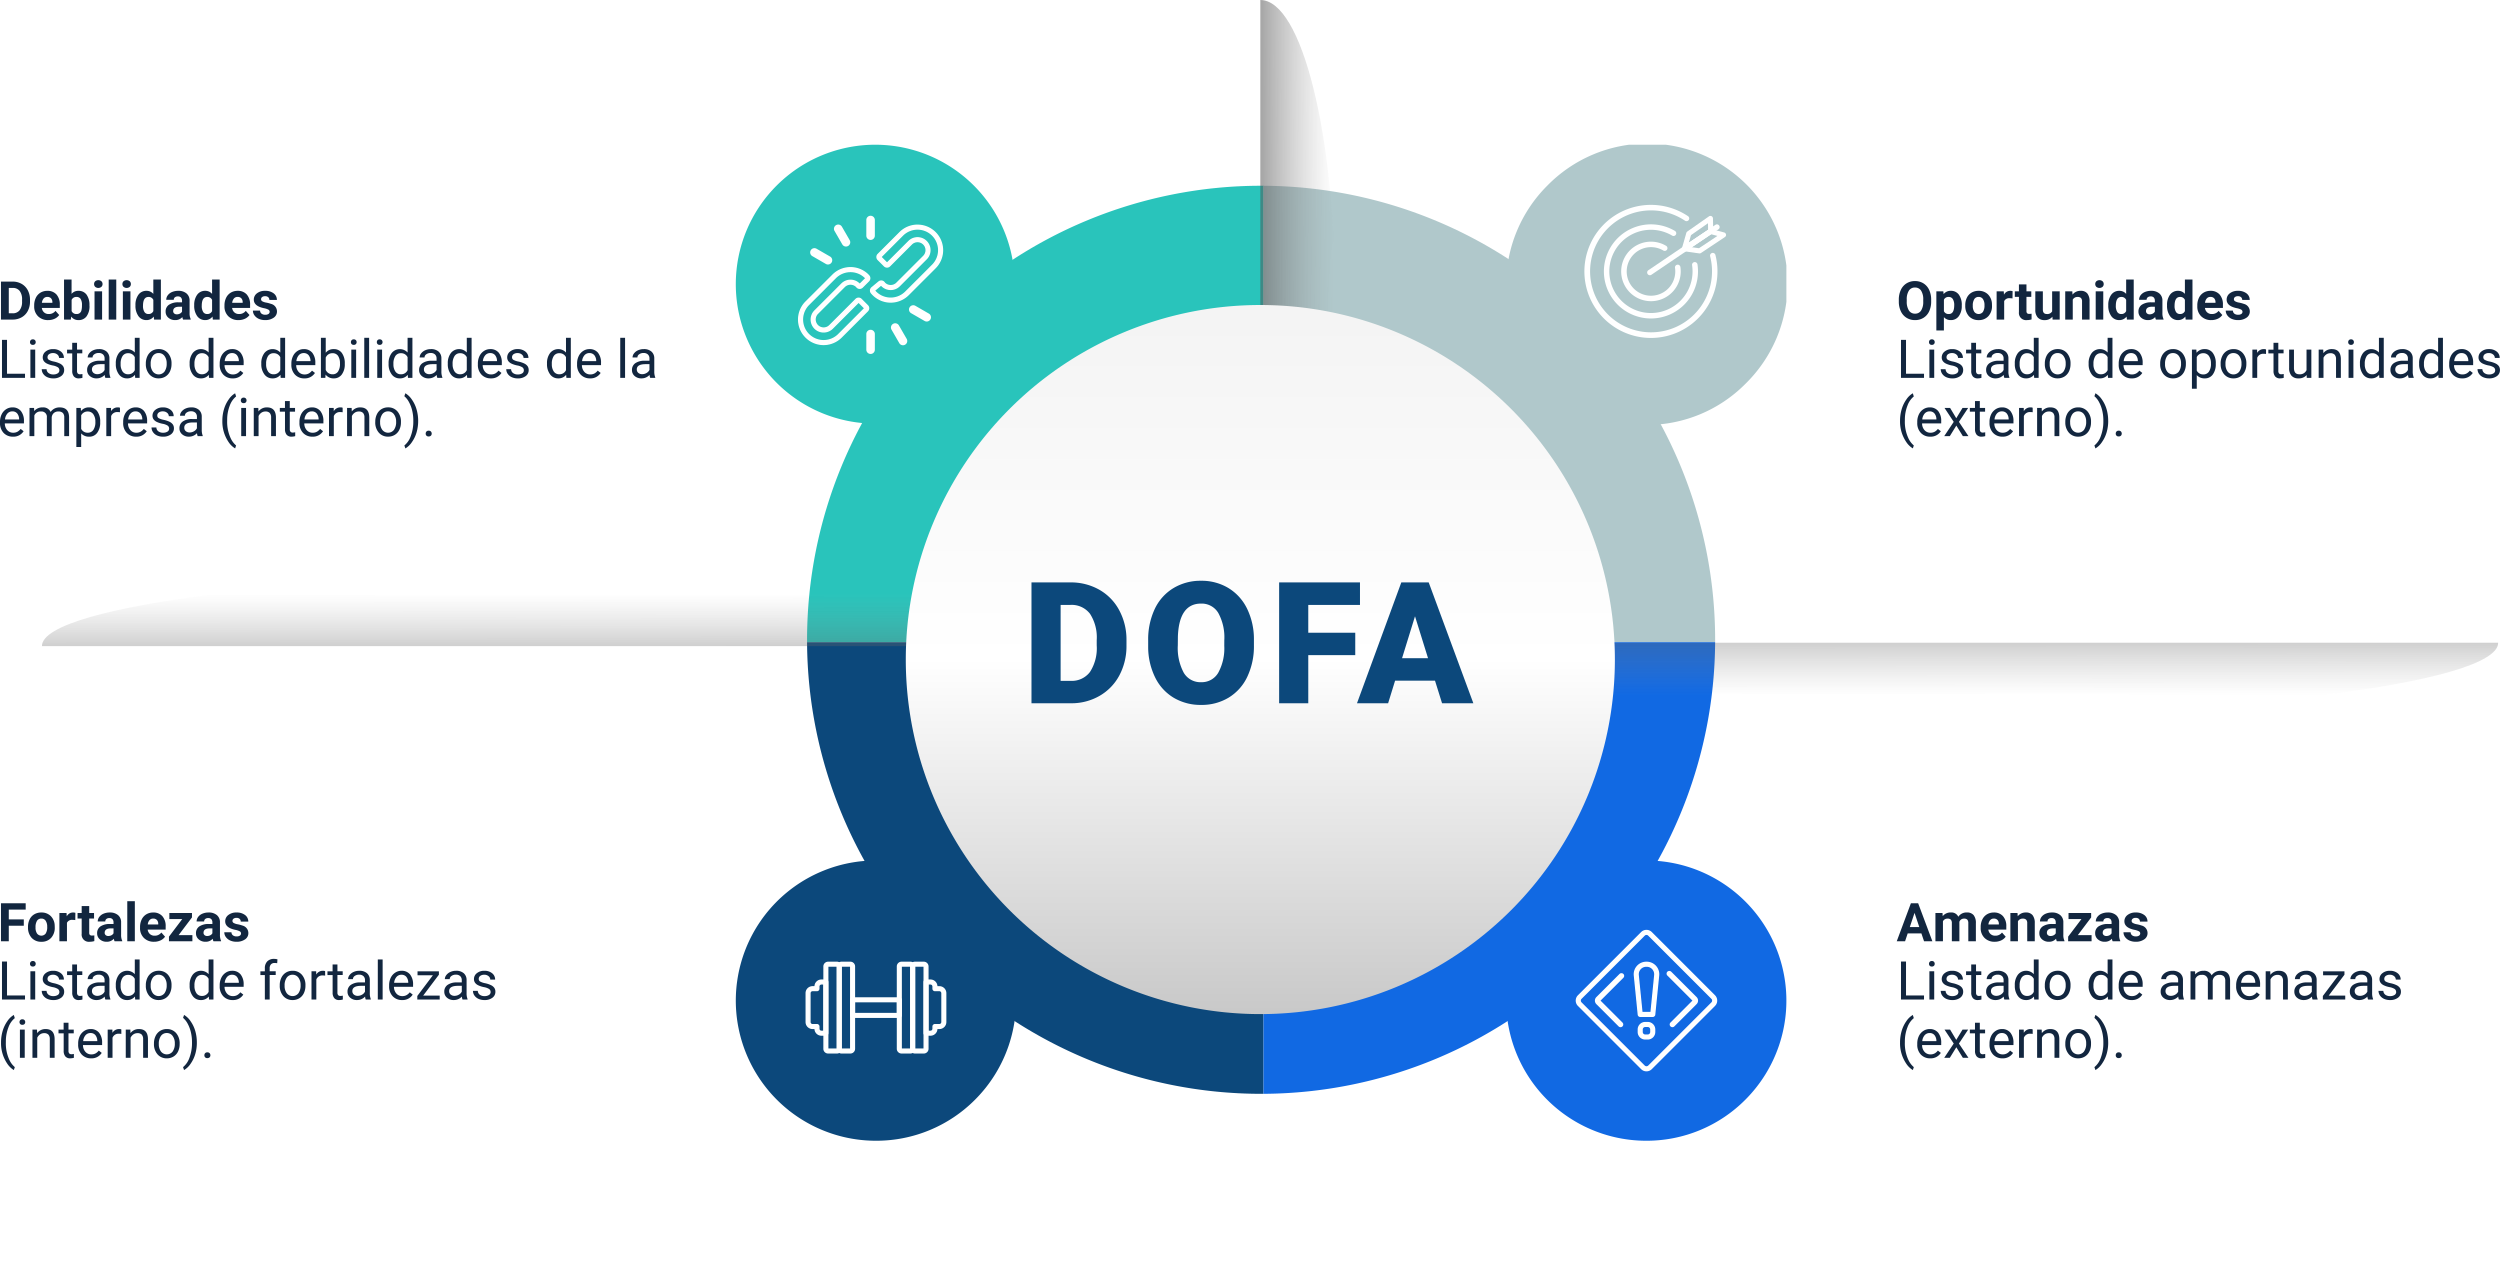 <svg xmlns="http://www.w3.org/2000/svg" xmlns:xlink="http://www.w3.org/1999/xlink" width="514.744" height="264.134" viewBox="0 0 514.744 264.134">
  <defs>
    <linearGradient id="linear-gradient" x1="0.5" y1="-1.495" x2="0.512" y2="0.701" gradientUnits="objectBoundingBox">
      <stop offset="0" stop-color="#0f0f0f"/>
      <stop offset="1" stop-color="#939393" stop-opacity="0"/>
    </linearGradient>
    <linearGradient id="linear-gradient-3" y1="-0.931" x2="0.554" y2="1" xlink:href="#linear-gradient"/>
    <clipPath id="clip-path">
      <rect id="Rectángulo_38701" data-name="Rectángulo 38701" width="216.312" height="205.077" fill="none"/>
    </clipPath>
    <clipPath id="clip-path-2">
      <rect id="Rectángulo_38702" data-name="Rectángulo 38702" width="252.866" height="15.389" fill="url(#linear-gradient)"/>
    </clipPath>
    <clipPath id="clip-path-4">
      <rect id="Rectángulo_38702-3" data-name="Rectángulo 38702" width="122.667" height="15.389" fill="url(#linear-gradient-3)"/>
    </clipPath>
    <linearGradient id="linear-gradient-9" x1="0.5" y1="-0.063" x2="0.5" y2="1.121" gradientUnits="objectBoundingBox">
      <stop offset="0" stop-color="#f2f2f2"/>
      <stop offset="0.475" stop-color="#fff"/>
      <stop offset="1" stop-color="#bbb"/>
    </linearGradient>
    <filter id="Trazado_137057" x="177.5" y="53.8" width="164" height="164" filterUnits="userSpaceOnUse">
      <feOffset dy="3" input="SourceAlpha"/>
      <feGaussianBlur stdDeviation="3" result="blur"/>
      <feFlood flood-opacity="0.161"/>
      <feComposite operator="in" in2="blur"/>
      <feComposite in="SourceGraphic"/>
    </filter>
  </defs>
  <g id="Grupo_159650" data-name="Grupo 159650" transform="translate(10775.5 4543.8)">
    <path id="Trazado_137053" data-name="Trazado 137053" d="M.7,12V4.18H3.1a3.654,3.654,0,0,1,1.845.465A3.24,3.24,0,0,1,6.22,5.966a4.075,4.075,0,0,1,.457,1.947v.36a4.087,4.087,0,0,1-.448,1.939,3.212,3.212,0,0,1-1.265,1.316A3.682,3.682,0,0,1,3.121,12ZM2.31,5.485v5.221h.779a1.75,1.75,0,0,0,1.445-.618,2.791,2.791,0,0,0,.51-1.767V7.907A2.836,2.836,0,0,0,4.549,6.1,1.744,1.744,0,0,0,3.1,5.485Zm8.11,6.623a2.853,2.853,0,0,1-2.081-.784,2.787,2.787,0,0,1-.8-2.089v-.15a3.511,3.511,0,0,1,.338-1.566,2.483,2.483,0,0,1,.959-1.063,2.691,2.691,0,0,1,1.415-.373,2.412,2.412,0,0,1,1.877.752,3.056,3.056,0,0,1,.685,2.132V9.6h-3.7a1.442,1.442,0,0,0,.454.913,1.372,1.372,0,0,0,.959.344,1.675,1.675,0,0,0,1.4-.65l.763.854a2.33,2.33,0,0,1-.945.771A3.1,3.1,0,0,1,10.42,12.107Zm-.177-4.775a.97.97,0,0,0-.749.313,1.62,1.62,0,0,0-.368.9h2.159V8.417a1.156,1.156,0,0,0-.279-.8A1,1,0,0,0,10.243,7.333Zm8.685,1.815a3.519,3.519,0,0,1-.6,2.178,1.975,1.975,0,0,1-1.665.781,1.814,1.814,0,0,1-1.509-.725l-.07.618h-1.4V3.75h1.552V6.709a1.768,1.768,0,0,1,1.413-.628,1.991,1.991,0,0,1,1.668.781,3.524,3.524,0,0,1,.6,2.2Zm-1.552-.113A2.312,2.312,0,0,0,17.1,7.749a.944.944,0,0,0-.833-.406,1.024,1.024,0,0,0-1.021.607v2.293a1.038,1.038,0,0,0,1.031.612.958.958,0,0,0,.988-.741A3.824,3.824,0,0,0,17.375,9.035ZM21.522,12H19.964V6.188h1.558ZM19.873,4.685a.764.764,0,0,1,.234-.575,1.007,1.007,0,0,1,1.27,0,.76.76,0,0,1,.236.575.762.762,0,0,1-.239.58,1,1,0,0,1-1.262,0A.762.762,0,0,1,19.873,4.685ZM24.438,12H22.881V3.75h1.558Zm2.917,0H25.8V6.188h1.558ZM25.706,4.685a.764.764,0,0,1,.234-.575,1.007,1.007,0,0,1,1.27,0,.76.76,0,0,1,.236.575.762.762,0,0,1-.239.58,1,1,0,0,1-1.262,0A.762.762,0,0,1,25.706,4.685Zm2.686,4.367A3.5,3.5,0,0,1,29,6.887a1.978,1.978,0,0,1,1.668-.806,1.78,1.78,0,0,1,1.4.634V3.75h1.558V12h-1.4l-.075-.618a1.827,1.827,0,0,1-1.493.725,1.973,1.973,0,0,1-1.646-.808A3.615,3.615,0,0,1,28.392,9.051Zm1.552.116a2.294,2.294,0,0,0,.285,1.253.927.927,0,0,0,.827.436,1.039,1.039,0,0,0,1.015-.608v-2.3a1.024,1.024,0,0,0-1-.608Q29.944,7.343,29.944,9.167ZM38.2,12a1.724,1.724,0,0,1-.156-.521,1.878,1.878,0,0,1-1.466.628,2.063,2.063,0,0,1-1.415-.494,1.589,1.589,0,0,1-.561-1.246,1.642,1.642,0,0,1,.685-1.418,3.379,3.379,0,0,1,1.979-.5h.714V8.117a.958.958,0,0,0-.207-.645.813.813,0,0,0-.653-.242.925.925,0,0,0-.615.188.639.639,0,0,0-.223.516H34.729A1.559,1.559,0,0,1,35.041,7a2.059,2.059,0,0,1,.881-.674A3.21,3.21,0,0,1,37.2,6.081a2.536,2.536,0,0,1,1.705.54,1.888,1.888,0,0,1,.631,1.517v2.519a2.778,2.778,0,0,0,.231,1.251V12Zm-1.284-1.08a1.337,1.337,0,0,0,.634-.153,1,1,0,0,0,.43-.411v-1H37.4q-1.166,0-1.241.806l-.005.091a.621.621,0,0,0,.2.478A.793.793,0,0,0,36.916,10.92Zm3.572-1.869a3.5,3.5,0,0,1,.61-2.165,1.978,1.978,0,0,1,1.668-.806,1.78,1.78,0,0,1,1.4.634V3.75h1.558V12h-1.4l-.075-.618a1.827,1.827,0,0,1-1.493.725,1.973,1.973,0,0,1-1.646-.808A3.615,3.615,0,0,1,40.487,9.051Zm1.552.116a2.294,2.294,0,0,0,.285,1.253.927.927,0,0,0,.827.436,1.039,1.039,0,0,0,1.015-.608v-2.3a1.024,1.024,0,0,0-1-.608Q42.04,7.343,42.04,9.167ZM49.6,12.107a2.853,2.853,0,0,1-2.081-.784,2.787,2.787,0,0,1-.8-2.089v-.15a3.511,3.511,0,0,1,.338-1.566,2.483,2.483,0,0,1,.959-1.063,2.691,2.691,0,0,1,1.415-.373,2.412,2.412,0,0,1,1.877.752,3.056,3.056,0,0,1,.685,2.132V9.6h-3.7a1.442,1.442,0,0,0,.454.913,1.372,1.372,0,0,0,.959.344,1.675,1.675,0,0,0,1.4-.65l.763.854a2.33,2.33,0,0,1-.945.771A3.1,3.1,0,0,1,49.6,12.107Zm-.177-4.775a.97.97,0,0,0-.749.313,1.62,1.62,0,0,0-.368.9h2.159V8.417a1.156,1.156,0,0,0-.279-.8A1,1,0,0,0,49.425,7.333Zm6.6,3.062a.5.5,0,0,0-.282-.448,3.2,3.2,0,0,0-.905-.293Q52.76,9.218,52.76,7.891A1.6,1.6,0,0,1,53.4,6.6a2.589,2.589,0,0,1,1.678-.518,2.787,2.787,0,0,1,1.77.521,1.642,1.642,0,0,1,.663,1.354H55.961a.751.751,0,0,0-.215-.551.909.909,0,0,0-.671-.218.929.929,0,0,0-.607.177.56.56,0,0,0-.215.451.478.478,0,0,0,.244.416,2.514,2.514,0,0,0,.824.274,6.734,6.734,0,0,1,.978.26,1.606,1.606,0,0,1,1.23,1.563,1.516,1.516,0,0,1-.682,1.286,2.943,2.943,0,0,1-1.762.491,3.073,3.073,0,0,1-1.3-.26,2.176,2.176,0,0,1-.889-.714,1.66,1.66,0,0,1-.322-.98h1.472a.81.81,0,0,0,.306.634,1.214,1.214,0,0,0,.763.22,1.124,1.124,0,0,0,.674-.169A.526.526,0,0,0,56.021,10.394ZM1.944,23.157H5.65V24H.908V16.18H1.944ZM7.75,24H6.757V18.188H7.75ZM6.676,16.647a.593.593,0,0,1,.148-.408.555.555,0,0,1,.438-.167.563.563,0,0,1,.44.167.587.587,0,0,1,.15.408.568.568,0,0,1-.15.4.573.573,0,0,1-.44.161.565.565,0,0,1-.438-.161A.573.573,0,0,1,6.676,16.647Zm6.048,5.812a.731.731,0,0,0-.3-.626,2.921,2.921,0,0,0-1.058-.384,5,5,0,0,1-1.2-.387,1.7,1.7,0,0,1-.655-.537,1.285,1.285,0,0,1-.212-.741,1.508,1.508,0,0,1,.6-1.208,2.36,2.36,0,0,1,1.544-.494,2.428,2.428,0,0,1,1.6.51,1.621,1.621,0,0,1,.615,1.305h-1a.9.9,0,0,0-.346-.7,1.3,1.3,0,0,0-.873-.3,1.358,1.358,0,0,0-.849.236.744.744,0,0,0-.306.618.6.6,0,0,0,.285.542,3.5,3.5,0,0,0,1.029.349,5.359,5.359,0,0,1,1.206.4,1.759,1.759,0,0,1,.685.556,1.367,1.367,0,0,1,.223.792,1.487,1.487,0,0,1-.623,1.249,2.613,2.613,0,0,1-1.617.47,2.926,2.926,0,0,1-1.235-.247,2.009,2.009,0,0,1-.841-.69,1.664,1.664,0,0,1-.3-.959h.994a1.029,1.029,0,0,0,.4.792,1.552,1.552,0,0,0,.986.293,1.6,1.6,0,0,0,.905-.228A.7.7,0,0,0,12.724,22.458Zm3.636-5.677v1.407h1.085v.768H16.36v3.609a.807.807,0,0,0,.145.524.61.61,0,0,0,.494.175,2.406,2.406,0,0,0,.473-.064V24a2.9,2.9,0,0,1-.763.107,1.237,1.237,0,0,1-1-.4,1.731,1.731,0,0,1-.338-1.144v-3.6H14.309v-.768h1.058V16.781ZM22.193,24a2.087,2.087,0,0,1-.14-.612,2.217,2.217,0,0,1-1.654.72,2.051,2.051,0,0,1-1.41-.486,1.573,1.573,0,0,1-.551-1.233,1.643,1.643,0,0,1,.69-1.41,3.254,3.254,0,0,1,1.942-.5h.967V20.02a1.116,1.116,0,0,0-.312-.83,1.252,1.252,0,0,0-.918-.309,1.449,1.449,0,0,0-.892.269.791.791,0,0,0-.36.65h-1a1.371,1.371,0,0,1,.309-.841,2.108,2.108,0,0,1,.838-.642,2.819,2.819,0,0,1,1.163-.236,2.3,2.3,0,0,1,1.574.5,1.812,1.812,0,0,1,.591,1.383v2.675a3.27,3.27,0,0,0,.2,1.273V24Zm-1.649-.757A1.746,1.746,0,0,0,21.431,23a1.462,1.462,0,0,0,.607-.628V21.18h-.779q-1.826,0-1.826,1.069a.9.9,0,0,0,.312.73A1.2,1.2,0,0,0,20.544,23.243Zm3.8-2.2a3.4,3.4,0,0,1,.634-2.151,2.156,2.156,0,0,1,3.276-.115V15.75h.994V24h-.913l-.048-.623a2.024,2.024,0,0,1-1.66.73,1.985,1.985,0,0,1-1.646-.827,3.443,3.443,0,0,1-.636-2.159Zm.994.113a2.578,2.578,0,0,0,.408,1.547,1.32,1.32,0,0,0,1.128.559,1.45,1.45,0,0,0,1.38-.849V19.746a1.461,1.461,0,0,0-1.37-.822,1.326,1.326,0,0,0-1.139.564A2.838,2.838,0,0,0,25.341,21.159Zm5.188-.118a3.433,3.433,0,0,1,.336-1.536,2.5,2.5,0,0,1,.935-1.053,2.544,2.544,0,0,1,1.367-.371,2.451,2.451,0,0,1,1.92.822,3.162,3.162,0,0,1,.733,2.186v.07a3.463,3.463,0,0,1-.325,1.523,2.467,2.467,0,0,1-.929,1.05,2.573,2.573,0,0,1-1.388.376,2.445,2.445,0,0,1-1.915-.822,3.146,3.146,0,0,1-.733-2.175Zm1,.118a2.486,2.486,0,0,0,.448,1.552,1.52,1.52,0,0,0,2.4-.008,2.719,2.719,0,0,0,.446-1.662,2.482,2.482,0,0,0-.454-1.55,1.443,1.443,0,0,0-1.206-.594,1.427,1.427,0,0,0-1.187.585A2.7,2.7,0,0,0,31.528,21.159Zm8.019-.113a3.4,3.4,0,0,1,.634-2.151,2.156,2.156,0,0,1,3.276-.115V15.75h.994V24h-.913l-.048-.623a2.024,2.024,0,0,1-1.66.73,1.985,1.985,0,0,1-1.646-.827,3.443,3.443,0,0,1-.636-2.159Zm.994.113a2.578,2.578,0,0,0,.408,1.547,1.32,1.32,0,0,0,1.128.559,1.45,1.45,0,0,0,1.38-.849V19.746a1.461,1.461,0,0,0-1.37-.822,1.326,1.326,0,0,0-1.139.564A2.838,2.838,0,0,0,40.541,21.159ZM48.4,24.107a2.539,2.539,0,0,1-1.923-.776,2.881,2.881,0,0,1-.741-2.076v-.183a3.487,3.487,0,0,1,.33-1.544,2.577,2.577,0,0,1,.924-1.063,2.323,2.323,0,0,1,1.286-.384,2.177,2.177,0,0,1,1.762.747,3.232,3.232,0,0,1,.628,2.138v.414H46.734a2.066,2.066,0,0,0,.5,1.388,1.579,1.579,0,0,0,1.222.529,1.731,1.731,0,0,0,.892-.215,2.24,2.24,0,0,0,.639-.569l.607.473A2.44,2.44,0,0,1,48.4,24.107Zm-.124-5.21a1.325,1.325,0,0,0-1.01.438,2.128,2.128,0,0,0-.5,1.227h2.911v-.075a1.893,1.893,0,0,0-.408-1.174A1.248,1.248,0,0,0,48.281,18.9ZM54.3,21.046a3.4,3.4,0,0,1,.634-2.151,2.156,2.156,0,0,1,3.276-.115V15.75h.994V24h-.913l-.048-.623a2.024,2.024,0,0,1-1.66.73,1.985,1.985,0,0,1-1.646-.827,3.443,3.443,0,0,1-.636-2.159Zm.994.113a2.578,2.578,0,0,0,.408,1.547,1.32,1.32,0,0,0,1.128.559,1.45,1.45,0,0,0,1.38-.849V19.746a1.461,1.461,0,0,0-1.37-.822,1.326,1.326,0,0,0-1.139.564A2.838,2.838,0,0,0,55.3,21.159Zm7.863,2.949a2.539,2.539,0,0,1-1.923-.776,2.881,2.881,0,0,1-.741-2.076v-.183a3.487,3.487,0,0,1,.33-1.544,2.577,2.577,0,0,1,.924-1.063,2.323,2.323,0,0,1,1.286-.384,2.177,2.177,0,0,1,1.762.747,3.232,3.232,0,0,1,.628,2.138v.414H61.488a2.066,2.066,0,0,0,.5,1.388,1.579,1.579,0,0,0,1.222.529,1.731,1.731,0,0,0,.892-.215,2.24,2.24,0,0,0,.639-.569l.607.473A2.44,2.44,0,0,1,63.159,24.107Zm-.124-5.21a1.325,1.325,0,0,0-1.01.438,2.128,2.128,0,0,0-.5,1.227h2.911v-.075a1.893,1.893,0,0,0-.408-1.174A1.248,1.248,0,0,0,63.035,18.9Zm8.459,2.261a3.455,3.455,0,0,1-.612,2.14,1.956,1.956,0,0,1-1.644.808,2.026,2.026,0,0,1-1.7-.779L67.488,24h-.913V15.75h.994v3.078a2.014,2.014,0,0,1,1.66-.747,1.968,1.968,0,0,1,1.662.8,3.559,3.559,0,0,1,.6,2.191Zm-.994-.113a2.685,2.685,0,0,0-.392-1.568,1.3,1.3,0,0,0-1.128-.553,1.459,1.459,0,0,0-1.413.913v2.514a1.5,1.5,0,0,0,1.423.913,1.291,1.291,0,0,0,1.112-.553A2.855,2.855,0,0,0,70.5,21.046ZM73.826,24h-.994V18.188h.994Zm-1.074-7.353a.593.593,0,0,1,.148-.408.555.555,0,0,1,.438-.167.563.563,0,0,1,.44.167.587.587,0,0,1,.15.408.568.568,0,0,1-.15.4.573.573,0,0,1-.44.161.565.565,0,0,1-.438-.161A.573.573,0,0,1,72.751,16.647ZM76.5,24H75.5V15.75H76.5Zm2.669,0h-.994V18.188h.994ZM78.09,16.647a.593.593,0,0,1,.148-.408.555.555,0,0,1,.438-.167.563.563,0,0,1,.44.167.587.587,0,0,1,.15.408.568.568,0,0,1-.15.4.573.573,0,0,1-.44.161.565.565,0,0,1-.438-.161A.573.573,0,0,1,78.09,16.647Zm2.422,4.4a3.4,3.4,0,0,1,.634-2.151,2.156,2.156,0,0,1,3.276-.115V15.75h.994V24H84.5l-.048-.623a2.024,2.024,0,0,1-1.66.73,1.985,1.985,0,0,1-1.646-.827,3.443,3.443,0,0,1-.636-2.159Zm.994.113a2.578,2.578,0,0,0,.408,1.547,1.32,1.32,0,0,0,1.128.559,1.45,1.45,0,0,0,1.38-.849V19.746a1.461,1.461,0,0,0-1.37-.822,1.326,1.326,0,0,0-1.139.564A2.838,2.838,0,0,0,81.506,21.159ZM90.546,24a2.087,2.087,0,0,1-.14-.612,2.217,2.217,0,0,1-1.654.72,2.051,2.051,0,0,1-1.41-.486,1.573,1.573,0,0,1-.551-1.233,1.643,1.643,0,0,1,.69-1.41,3.254,3.254,0,0,1,1.942-.5h.967V20.02a1.116,1.116,0,0,0-.312-.83,1.252,1.252,0,0,0-.918-.309,1.449,1.449,0,0,0-.892.269.791.791,0,0,0-.36.65h-1a1.371,1.371,0,0,1,.309-.841,2.108,2.108,0,0,1,.838-.642,2.819,2.819,0,0,1,1.163-.236,2.3,2.3,0,0,1,1.574.5,1.812,1.812,0,0,1,.591,1.383v2.675a3.27,3.27,0,0,0,.2,1.273V24ZM88.9,23.243A1.746,1.746,0,0,0,89.783,23a1.462,1.462,0,0,0,.607-.628V21.18h-.779q-1.826,0-1.826,1.069a.9.9,0,0,0,.312.73A1.2,1.2,0,0,0,88.9,23.243Zm3.8-2.2a3.4,3.4,0,0,1,.634-2.151,2.156,2.156,0,0,1,3.276-.115V15.75H97.6V24H96.69l-.048-.623a2.024,2.024,0,0,1-1.66.73,1.985,1.985,0,0,1-1.646-.827,3.443,3.443,0,0,1-.636-2.159Zm.994.113a2.578,2.578,0,0,0,.408,1.547,1.32,1.32,0,0,0,1.128.559,1.45,1.45,0,0,0,1.38-.849V19.746a1.461,1.461,0,0,0-1.37-.822,1.326,1.326,0,0,0-1.139.564A2.838,2.838,0,0,0,93.693,21.159Zm7.863,2.949a2.539,2.539,0,0,1-1.923-.776,2.881,2.881,0,0,1-.741-2.076v-.183a3.487,3.487,0,0,1,.33-1.544,2.577,2.577,0,0,1,.924-1.063,2.323,2.323,0,0,1,1.286-.384,2.177,2.177,0,0,1,1.762.747,3.232,3.232,0,0,1,.628,2.138v.414H99.886a2.066,2.066,0,0,0,.5,1.388,1.579,1.579,0,0,0,1.222.529,1.731,1.731,0,0,0,.892-.215,2.24,2.24,0,0,0,.639-.569l.607.473A2.44,2.44,0,0,1,101.557,24.107Zm-.124-5.21a1.325,1.325,0,0,0-1.01.438,2.128,2.128,0,0,0-.5,1.227h2.911v-.075a1.893,1.893,0,0,0-.408-1.174A1.248,1.248,0,0,0,101.433,18.9Zm6.923,3.561a.732.732,0,0,0-.3-.626,2.921,2.921,0,0,0-1.058-.384,5,5,0,0,1-1.2-.387,1.7,1.7,0,0,1-.655-.537,1.285,1.285,0,0,1-.212-.741,1.508,1.508,0,0,1,.6-1.208,2.36,2.36,0,0,1,1.544-.494,2.428,2.428,0,0,1,1.6.51A1.621,1.621,0,0,1,109.3,19.9h-1a.9.9,0,0,0-.346-.7,1.3,1.3,0,0,0-.873-.3,1.358,1.358,0,0,0-.849.236.744.744,0,0,0-.306.618.6.6,0,0,0,.285.542,3.5,3.5,0,0,0,1.029.349,5.359,5.359,0,0,1,1.206.4,1.759,1.759,0,0,1,.685.556,1.367,1.367,0,0,1,.223.792,1.487,1.487,0,0,1-.623,1.249,2.613,2.613,0,0,1-1.617.47,2.926,2.926,0,0,1-1.235-.247,2.009,2.009,0,0,1-.841-.69,1.664,1.664,0,0,1-.3-.959h.994a1.029,1.029,0,0,0,.4.792,1.552,1.552,0,0,0,.986.293,1.6,1.6,0,0,0,.905-.228A.7.7,0,0,0,108.356,22.458Zm4.77-1.413a3.4,3.4,0,0,1,.634-2.151,2.156,2.156,0,0,1,3.276-.115V15.75h.994V24h-.913l-.048-.623a2.024,2.024,0,0,1-1.66.73,1.985,1.985,0,0,1-1.646-.827,3.443,3.443,0,0,1-.636-2.159Zm.994.113a2.578,2.578,0,0,0,.408,1.547,1.32,1.32,0,0,0,1.128.559,1.45,1.45,0,0,0,1.38-.849V19.746a1.461,1.461,0,0,0-1.37-.822,1.326,1.326,0,0,0-1.139.564A2.838,2.838,0,0,0,114.12,21.159Zm7.863,2.949a2.539,2.539,0,0,1-1.923-.776,2.881,2.881,0,0,1-.741-2.076v-.183a3.487,3.487,0,0,1,.33-1.544,2.577,2.577,0,0,1,.924-1.063,2.323,2.323,0,0,1,1.286-.384,2.177,2.177,0,0,1,1.762.747,3.232,3.232,0,0,1,.628,2.138v.414h-3.937a2.066,2.066,0,0,0,.5,1.388,1.579,1.579,0,0,0,1.222.529,1.731,1.731,0,0,0,.892-.215,2.24,2.24,0,0,0,.639-.569l.607.473A2.44,2.44,0,0,1,121.983,24.107Zm-.124-5.21a1.325,1.325,0,0,0-1.01.438,2.128,2.128,0,0,0-.5,1.227h2.911v-.075a1.893,1.893,0,0,0-.408-1.174A1.248,1.248,0,0,0,121.859,18.9ZM129.2,24h-.994V15.75h.994Zm5.178,0a2.087,2.087,0,0,1-.14-.612,2.217,2.217,0,0,1-1.654.72,2.051,2.051,0,0,1-1.41-.486,1.573,1.573,0,0,1-.551-1.233,1.643,1.643,0,0,1,.69-1.41,3.254,3.254,0,0,1,1.942-.5h.967V20.02a1.116,1.116,0,0,0-.312-.83,1.252,1.252,0,0,0-.918-.309,1.449,1.449,0,0,0-.892.269.791.791,0,0,0-.36.65h-1a1.371,1.371,0,0,1,.309-.841,2.108,2.108,0,0,1,.838-.642,2.819,2.819,0,0,1,1.163-.236,2.3,2.3,0,0,1,1.574.5,1.812,1.812,0,0,1,.591,1.383v2.675a3.27,3.27,0,0,0,.2,1.273V24Zm-1.649-.757a1.746,1.746,0,0,0,.886-.242,1.462,1.462,0,0,0,.607-.628V21.18h-.779q-1.826,0-1.826,1.069a.9.9,0,0,0,.312.73A1.2,1.2,0,0,0,132.73,23.243ZM3.164,36.107a2.539,2.539,0,0,1-1.923-.776A2.881,2.881,0,0,1,.5,33.255v-.183a3.487,3.487,0,0,1,.33-1.544,2.577,2.577,0,0,1,.924-1.063,2.323,2.323,0,0,1,1.286-.384,2.177,2.177,0,0,1,1.762.747,3.232,3.232,0,0,1,.628,2.138v.414H1.493A2.066,2.066,0,0,0,2,34.767a1.579,1.579,0,0,0,1.222.529,1.731,1.731,0,0,0,.892-.215,2.24,2.24,0,0,0,.639-.569l.607.473A2.44,2.44,0,0,1,3.164,36.107ZM3.04,30.9a1.325,1.325,0,0,0-1.01.438,2.128,2.128,0,0,0-.5,1.227H4.437v-.075a1.893,1.893,0,0,0-.408-1.174A1.248,1.248,0,0,0,3.04,30.9Zm4.474-.709.027.645a2.146,2.146,0,0,1,1.724-.752,1.662,1.662,0,0,1,1.66.935,2.2,2.2,0,0,1,.755-.677,2.229,2.229,0,0,1,1.1-.258q1.912,0,1.944,2.025V36h-.994V32.165a1.334,1.334,0,0,0-.285-.932,1.254,1.254,0,0,0-.956-.309,1.318,1.318,0,0,0-.918.33,1.34,1.34,0,0,0-.424.889V36h-1V32.192a1.109,1.109,0,0,0-1.241-1.268,1.329,1.329,0,0,0-1.337.833V36H6.574V30.188Zm13.616,2.97a3.48,3.48,0,0,1-.607,2.138,1.945,1.945,0,0,1-1.644.811,2.131,2.131,0,0,1-1.665-.671v2.8h-.994V30.188h.908l.048.645a2.047,2.047,0,0,1,1.687-.752,1.982,1.982,0,0,1,1.657.79,3.518,3.518,0,0,1,.61,2.2Zm-.994-.113a2.568,2.568,0,0,0-.419-1.552,1.35,1.35,0,0,0-1.149-.569,1.461,1.461,0,0,0-1.354.8V34.5a1.464,1.464,0,0,0,1.364.795,1.343,1.343,0,0,0,1.136-.567A2.8,2.8,0,0,0,20.136,33.046ZM25.2,31.08a2.978,2.978,0,0,0-.489-.038,1.309,1.309,0,0,0-1.327.833V36h-.994V30.188h.967l.016.671a1.547,1.547,0,0,1,1.386-.779,1.015,1.015,0,0,1,.44.075Zm3.325,5.027a2.539,2.539,0,0,1-1.923-.776,2.881,2.881,0,0,1-.741-2.076v-.183a3.487,3.487,0,0,1,.33-1.544,2.577,2.577,0,0,1,.924-1.063,2.323,2.323,0,0,1,1.286-.384,2.177,2.177,0,0,1,1.762.747,3.232,3.232,0,0,1,.628,2.138v.414H26.855a2.066,2.066,0,0,0,.5,1.388,1.579,1.579,0,0,0,1.222.529,1.731,1.731,0,0,0,.892-.215,2.24,2.24,0,0,0,.639-.569l.607.473A2.44,2.44,0,0,1,28.526,36.107ZM28.4,30.9a1.325,1.325,0,0,0-1.01.438,2.128,2.128,0,0,0-.5,1.227H29.8v-.075a1.893,1.893,0,0,0-.408-1.174A1.248,1.248,0,0,0,28.4,30.9Zm6.923,3.561a.731.731,0,0,0-.3-.626,2.921,2.921,0,0,0-1.058-.384,5,5,0,0,1-1.2-.387,1.7,1.7,0,0,1-.655-.537,1.285,1.285,0,0,1-.212-.741,1.508,1.508,0,0,1,.6-1.208,2.36,2.36,0,0,1,1.544-.494,2.428,2.428,0,0,1,1.6.51,1.621,1.621,0,0,1,.615,1.305h-1a.9.9,0,0,0-.346-.7,1.3,1.3,0,0,0-.873-.3,1.358,1.358,0,0,0-.849.236.744.744,0,0,0-.306.618.6.6,0,0,0,.285.542,3.5,3.5,0,0,0,1.029.349,5.359,5.359,0,0,1,1.206.4,1.759,1.759,0,0,1,.685.556,1.367,1.367,0,0,1,.223.792,1.487,1.487,0,0,1-.623,1.249,2.613,2.613,0,0,1-1.617.47,2.926,2.926,0,0,1-1.235-.247A2.009,2.009,0,0,1,32,35.17a1.664,1.664,0,0,1-.3-.959h.994a1.029,1.029,0,0,0,.4.792,1.552,1.552,0,0,0,.986.293,1.6,1.6,0,0,0,.905-.228A.7.7,0,0,0,35.326,34.458ZM41.2,36a2.087,2.087,0,0,1-.14-.612,2.217,2.217,0,0,1-1.654.72A2.051,2.051,0,0,1,38,35.621a1.573,1.573,0,0,1-.551-1.233,1.643,1.643,0,0,1,.69-1.41,3.254,3.254,0,0,1,1.942-.5h.967V32.02a1.116,1.116,0,0,0-.312-.83,1.252,1.252,0,0,0-.918-.309,1.449,1.449,0,0,0-.892.269.791.791,0,0,0-.36.65h-1a1.371,1.371,0,0,1,.309-.841,2.108,2.108,0,0,1,.838-.642,2.819,2.819,0,0,1,1.163-.236,2.3,2.3,0,0,1,1.574.5,1.812,1.812,0,0,1,.591,1.383v2.675a3.27,3.27,0,0,0,.2,1.273V36Zm-1.649-.757A1.746,1.746,0,0,0,40.439,35a1.462,1.462,0,0,0,.607-.628V33.18h-.779q-1.826,0-1.826,1.069a.9.9,0,0,0,.312.73A1.2,1.2,0,0,0,39.553,35.243Zm6.73-2.417a8.3,8.3,0,0,1,.325-2.331,6.772,6.772,0,0,1,.969-2.03,4.124,4.124,0,0,1,1.337-1.289l.2.655a4.278,4.278,0,0,0-1.286,1.837,7.963,7.963,0,0,0-.551,2.766l-.005.457a8,8,0,0,0,.757,3.6,4.3,4.3,0,0,0,1.085,1.429l-.2.607a4.257,4.257,0,0,1-1.364-1.332A7.466,7.466,0,0,1,46.283,32.826ZM51.16,36h-.994V30.188h.994Zm-1.074-7.353a.593.593,0,0,1,.148-.408.555.555,0,0,1,.438-.167.563.563,0,0,1,.44.167.587.587,0,0,1,.15.408.568.568,0,0,1-.15.4.573.573,0,0,1-.44.161.565.565,0,0,1-.438-.161A.573.573,0,0,1,50.085,28.647Zm3.6,1.542.032.73a2.118,2.118,0,0,1,1.74-.838q1.842,0,1.858,2.079V36h-.994V32.154a1.338,1.338,0,0,0-.287-.929,1.152,1.152,0,0,0-.878-.3,1.434,1.434,0,0,0-.849.258,1.751,1.751,0,0,0-.569.677V36H52.75V30.188Zm6.478-1.407v1.407h1.085v.768H60.167v3.609a.807.807,0,0,0,.145.524.61.61,0,0,0,.494.175,2.406,2.406,0,0,0,.473-.064V36a2.9,2.9,0,0,1-.763.107,1.237,1.237,0,0,1-1-.4,1.731,1.731,0,0,1-.338-1.144v-3.6H58.115v-.768h1.058V28.781Zm4.657,7.326a2.539,2.539,0,0,1-1.923-.776,2.881,2.881,0,0,1-.741-2.076v-.183a3.487,3.487,0,0,1,.33-1.544,2.577,2.577,0,0,1,.924-1.063,2.323,2.323,0,0,1,1.286-.384,2.177,2.177,0,0,1,1.762.747,3.232,3.232,0,0,1,.628,2.138v.414H63.153a2.066,2.066,0,0,0,.5,1.388,1.579,1.579,0,0,0,1.222.529,1.731,1.731,0,0,0,.892-.215,2.24,2.24,0,0,0,.639-.569l.607.473A2.44,2.44,0,0,1,64.824,36.107ZM64.7,30.9a1.325,1.325,0,0,0-1.01.438,2.128,2.128,0,0,0-.5,1.227H66.1v-.075a1.893,1.893,0,0,0-.408-1.174A1.248,1.248,0,0,0,64.7,30.9Zm6.349.183a2.978,2.978,0,0,0-.489-.038,1.309,1.309,0,0,0-1.327.833V36H68.24V30.188h.967l.016.671a1.547,1.547,0,0,1,1.386-.779,1.015,1.015,0,0,1,.44.075Zm1.853-.892.032.73a2.118,2.118,0,0,1,1.74-.838q1.842,0,1.858,2.079V36h-.994V32.154a1.338,1.338,0,0,0-.287-.929,1.152,1.152,0,0,0-.878-.3,1.434,1.434,0,0,0-.849.258,1.751,1.751,0,0,0-.569.677V36h-.994V30.188Zm4.866,2.852A3.433,3.433,0,0,1,78.1,31.5a2.5,2.5,0,0,1,.935-1.053,2.544,2.544,0,0,1,1.367-.371,2.451,2.451,0,0,1,1.92.822,3.162,3.162,0,0,1,.733,2.186v.07a3.462,3.462,0,0,1-.325,1.523,2.467,2.467,0,0,1-.929,1.05,2.573,2.573,0,0,1-1.388.376,2.445,2.445,0,0,1-1.915-.822,3.146,3.146,0,0,1-.733-2.175Zm1,.118a2.486,2.486,0,0,0,.448,1.552,1.52,1.52,0,0,0,2.4-.008,2.719,2.719,0,0,0,.446-1.662,2.482,2.482,0,0,0-.454-1.55,1.443,1.443,0,0,0-1.206-.594,1.427,1.427,0,0,0-1.187.585A2.7,2.7,0,0,0,78.767,33.159Zm7.831-.279a8.308,8.308,0,0,1-.314,2.3,6.79,6.79,0,0,1-.961,2.028,4.212,4.212,0,0,1-1.356,1.321l-.209-.607a4.318,4.318,0,0,0,1.329-1.969,8.516,8.516,0,0,0,.513-2.962v-.172a8.842,8.842,0,0,0-.236-2.1A7.079,7.079,0,0,0,84.7,28.98a4.013,4.013,0,0,0-.948-1.2l.209-.607a4.2,4.2,0,0,1,1.351,1.311,6.8,6.8,0,0,1,.961,2.025A8.5,8.5,0,0,1,86.6,32.879Zm1.552,2.6a.622.622,0,0,1,.153-.43.583.583,0,0,1,.459-.172.6.6,0,0,1,.465.172.61.61,0,0,1,.158.43.577.577,0,0,1-.158.414.612.612,0,0,1-.465.167.552.552,0,0,1-.612-.58Z" transform="translate(-10776 -4490)" fill="#12263f"/>
    <path id="Trazado_137054" data-name="Trazado 137054" d="M7.122,8.267a4.721,4.721,0,0,1-.408,2.025,3.074,3.074,0,0,1-1.168,1.343,3.232,3.232,0,0,1-1.743.473,3.253,3.253,0,0,1-1.735-.467A3.1,3.1,0,0,1,.886,10.305a4.586,4.586,0,0,1-.424-2V7.923A4.7,4.7,0,0,1,.878,5.89,3.1,3.1,0,0,1,2.054,4.542a3.236,3.236,0,0,1,1.738-.47,3.236,3.236,0,0,1,1.738.47A3.1,3.1,0,0,1,6.706,5.89a4.683,4.683,0,0,1,.416,2.028ZM5.489,7.913a3.291,3.291,0,0,0-.44-1.869A1.435,1.435,0,0,0,3.792,5.4a1.436,1.436,0,0,0-1.251.631,3.253,3.253,0,0,0-.446,1.85v.381a3.332,3.332,0,0,0,.44,1.858,1.432,1.432,0,0,0,1.268.661,1.419,1.419,0,0,0,1.246-.636,3.313,3.313,0,0,0,.44-1.856Zm7.933,1.235a3.485,3.485,0,0,1-.61,2.151,1.955,1.955,0,0,1-1.646.808A1.811,1.811,0,0,1,9.743,11.5v2.739H8.191V6.188H9.63l.054.569a1.824,1.824,0,0,1,1.472-.677,1.968,1.968,0,0,1,1.67.795,3.58,3.58,0,0,1,.6,2.191ZM11.87,9.035a2.287,2.287,0,0,0-.287-1.251.936.936,0,0,0-.835-.44,1.016,1.016,0,0,0-1,.559v2.379a1.034,1.034,0,0,0,1.015.575Q11.87,10.856,11.87,9.035Zm2.272.005A3.447,3.447,0,0,1,14.475,7.5a2.438,2.438,0,0,1,.959-1.047,2.8,2.8,0,0,1,1.453-.371,2.646,2.646,0,0,1,1.92.72,2.889,2.889,0,0,1,.83,1.955l.011.4A3.038,3.038,0,0,1,18.9,11.3a2.6,2.6,0,0,1-2,.808,2.608,2.608,0,0,1-2.006-.806,3.091,3.091,0,0,1-.749-2.191Zm1.552.11a2.172,2.172,0,0,0,.312,1.267,1.119,1.119,0,0,0,1.772.005A2.377,2.377,0,0,0,18.1,9.038a2.151,2.151,0,0,0-.317-1.259,1.03,1.03,0,0,0-.892-.446,1.013,1.013,0,0,0-.881.444A2.417,2.417,0,0,0,15.694,9.151Zm8.175-1.507a4.217,4.217,0,0,0-.559-.043,1.137,1.137,0,0,0-1.155.6V12H20.6V6.188H22.07l.043.693a1.438,1.438,0,0,1,1.294-.8,1.626,1.626,0,0,1,.483.07ZM26.743,4.76V6.188h.994V7.327h-.994v2.9a.693.693,0,0,0,.124.462.62.62,0,0,0,.473.14,2.475,2.475,0,0,0,.457-.038v1.176a3.2,3.2,0,0,1-.94.14,1.482,1.482,0,0,1-1.665-1.649V7.327h-.849V6.188h.849V4.76Zm5.339,6.649a1.947,1.947,0,0,1-1.59.7,1.836,1.836,0,0,1-1.426-.537,2.293,2.293,0,0,1-.5-1.574V6.188h1.552V9.947q0,.909.827.909a1.121,1.121,0,0,0,1.085-.549V6.188h1.558V12H32.125Zm4.1-5.221.048.671a2.029,2.029,0,0,1,1.67-.779,1.686,1.686,0,0,1,1.375.542,2.531,2.531,0,0,1,.462,1.622V12H38.188V8.283a1.007,1.007,0,0,0-.215-.717.962.962,0,0,0-.714-.223,1.068,1.068,0,0,0-.983.559V12H34.724V6.188ZM42.555,12H41V6.188h1.558ZM40.906,4.685a.764.764,0,0,1,.234-.575,1.007,1.007,0,0,1,1.27,0,.76.76,0,0,1,.236.575.762.762,0,0,1-.239.58,1,1,0,0,1-1.262,0A.762.762,0,0,1,40.906,4.685Zm2.686,4.367a3.5,3.5,0,0,1,.61-2.165,1.978,1.978,0,0,1,1.668-.806,1.78,1.78,0,0,1,1.4.634V3.75h1.558V12h-1.4l-.075-.618a1.827,1.827,0,0,1-1.493.725,1.973,1.973,0,0,1-1.646-.808A3.615,3.615,0,0,1,43.592,9.051Zm1.552.116a2.294,2.294,0,0,0,.285,1.253.927.927,0,0,0,.827.436,1.039,1.039,0,0,0,1.015-.608v-2.3a1.024,1.024,0,0,0-1-.608Q45.144,7.343,45.144,9.167ZM53.4,12a1.724,1.724,0,0,1-.156-.521,1.878,1.878,0,0,1-1.466.628,2.063,2.063,0,0,1-1.415-.494,1.589,1.589,0,0,1-.561-1.246,1.642,1.642,0,0,1,.685-1.418,3.379,3.379,0,0,1,1.979-.5h.714V8.117a.958.958,0,0,0-.207-.645.813.813,0,0,0-.653-.242.925.925,0,0,0-.615.188.639.639,0,0,0-.223.516H49.93A1.559,1.559,0,0,1,50.241,7a2.059,2.059,0,0,1,.881-.674A3.21,3.21,0,0,1,52.4,6.081a2.536,2.536,0,0,1,1.705.54,1.888,1.888,0,0,1,.631,1.517v2.519a2.778,2.778,0,0,0,.231,1.251V12Zm-1.284-1.08a1.337,1.337,0,0,0,.634-.153,1,1,0,0,0,.43-.411v-1H52.6q-1.166,0-1.241.806l-.005.091a.621.621,0,0,0,.2.478A.793.793,0,0,0,52.116,10.92Zm3.572-1.869a3.5,3.5,0,0,1,.61-2.165,1.978,1.978,0,0,1,1.668-.806,1.78,1.78,0,0,1,1.4.634V3.75h1.558V12h-1.4l-.075-.618a1.827,1.827,0,0,1-1.493.725,1.973,1.973,0,0,1-1.646-.808A3.615,3.615,0,0,1,55.688,9.051Zm1.552.116a2.294,2.294,0,0,0,.285,1.253.927.927,0,0,0,.827.436,1.039,1.039,0,0,0,1.015-.608v-2.3a1.024,1.024,0,0,0-1-.608Q57.24,7.343,57.24,9.167ZM64.8,12.107a2.853,2.853,0,0,1-2.081-.784,2.787,2.787,0,0,1-.8-2.089v-.15a3.511,3.511,0,0,1,.338-1.566,2.483,2.483,0,0,1,.959-1.063,2.691,2.691,0,0,1,1.415-.373,2.412,2.412,0,0,1,1.877.752,3.056,3.056,0,0,1,.685,2.132V9.6h-3.7a1.442,1.442,0,0,0,.454.913,1.372,1.372,0,0,0,.959.344,1.675,1.675,0,0,0,1.4-.65l.763.854a2.33,2.33,0,0,1-.945.771A3.1,3.1,0,0,1,64.8,12.107Zm-.177-4.775a.97.97,0,0,0-.749.313,1.62,1.62,0,0,0-.368.9h2.159V8.417a1.156,1.156,0,0,0-.279-.8A1,1,0,0,0,64.625,7.333Zm6.6,3.062a.5.5,0,0,0-.282-.448,3.2,3.2,0,0,0-.905-.293Q67.96,9.218,67.96,7.891A1.6,1.6,0,0,1,68.6,6.6a2.589,2.589,0,0,1,1.678-.518,2.787,2.787,0,0,1,1.77.521,1.642,1.642,0,0,1,.663,1.354H71.162a.751.751,0,0,0-.215-.551.909.909,0,0,0-.671-.218.929.929,0,0,0-.607.177.56.56,0,0,0-.215.451.478.478,0,0,0,.244.416,2.514,2.514,0,0,0,.824.274,6.734,6.734,0,0,1,.978.26,1.606,1.606,0,0,1,1.23,1.563,1.516,1.516,0,0,1-.682,1.286,2.943,2.943,0,0,1-1.762.491,3.073,3.073,0,0,1-1.3-.26,2.176,2.176,0,0,1-.889-.714,1.66,1.66,0,0,1-.322-.98H69.25a.81.81,0,0,0,.306.634,1.214,1.214,0,0,0,.763.22,1.124,1.124,0,0,0,.674-.169A.526.526,0,0,0,71.221,10.394ZM1.944,23.157H5.65V24H.908V16.18H1.944ZM7.75,24H6.757V18.188H7.75ZM6.676,16.647a.593.593,0,0,1,.148-.408.555.555,0,0,1,.438-.167.563.563,0,0,1,.44.167.587.587,0,0,1,.15.408.568.568,0,0,1-.15.4.573.573,0,0,1-.44.161.565.565,0,0,1-.438-.161A.573.573,0,0,1,6.676,16.647Zm6.048,5.812a.731.731,0,0,0-.3-.626,2.921,2.921,0,0,0-1.058-.384,5,5,0,0,1-1.2-.387,1.7,1.7,0,0,1-.655-.537,1.285,1.285,0,0,1-.212-.741,1.508,1.508,0,0,1,.6-1.208,2.36,2.36,0,0,1,1.544-.494,2.428,2.428,0,0,1,1.6.51,1.621,1.621,0,0,1,.615,1.305h-1a.9.9,0,0,0-.346-.7,1.3,1.3,0,0,0-.873-.3,1.358,1.358,0,0,0-.849.236.744.744,0,0,0-.306.618.6.6,0,0,0,.285.542,3.5,3.5,0,0,0,1.029.349,5.359,5.359,0,0,1,1.206.4,1.759,1.759,0,0,1,.685.556,1.367,1.367,0,0,1,.223.792,1.487,1.487,0,0,1-.623,1.249,2.613,2.613,0,0,1-1.617.47,2.926,2.926,0,0,1-1.235-.247,2.009,2.009,0,0,1-.841-.69,1.664,1.664,0,0,1-.3-.959h.994a1.029,1.029,0,0,0,.4.792,1.552,1.552,0,0,0,.986.293,1.6,1.6,0,0,0,.905-.228A.7.7,0,0,0,12.724,22.458Zm3.636-5.677v1.407h1.085v.768H16.36v3.609a.807.807,0,0,0,.145.524.61.61,0,0,0,.494.175,2.406,2.406,0,0,0,.473-.064V24a2.9,2.9,0,0,1-.763.107,1.237,1.237,0,0,1-1-.4,1.731,1.731,0,0,1-.338-1.144v-3.6H14.309v-.768h1.058V16.781ZM22.193,24a2.087,2.087,0,0,1-.14-.612,2.217,2.217,0,0,1-1.654.72,2.051,2.051,0,0,1-1.41-.486,1.573,1.573,0,0,1-.551-1.233,1.643,1.643,0,0,1,.69-1.41,3.254,3.254,0,0,1,1.942-.5h.967V20.02a1.116,1.116,0,0,0-.312-.83,1.252,1.252,0,0,0-.918-.309,1.449,1.449,0,0,0-.892.269.791.791,0,0,0-.36.65h-1a1.371,1.371,0,0,1,.309-.841,2.108,2.108,0,0,1,.838-.642,2.819,2.819,0,0,1,1.163-.236,2.3,2.3,0,0,1,1.574.5,1.812,1.812,0,0,1,.591,1.383v2.675a3.27,3.27,0,0,0,.2,1.273V24Zm-1.649-.757A1.746,1.746,0,0,0,21.431,23a1.462,1.462,0,0,0,.607-.628V21.18h-.779q-1.826,0-1.826,1.069a.9.9,0,0,0,.312.73A1.2,1.2,0,0,0,20.544,23.243Zm3.8-2.2a3.4,3.4,0,0,1,.634-2.151,2.156,2.156,0,0,1,3.276-.115V15.75h.994V24h-.913l-.048-.623a2.024,2.024,0,0,1-1.66.73,1.985,1.985,0,0,1-1.646-.827,3.443,3.443,0,0,1-.636-2.159Zm.994.113a2.578,2.578,0,0,0,.408,1.547,1.32,1.32,0,0,0,1.128.559,1.45,1.45,0,0,0,1.38-.849V19.746a1.461,1.461,0,0,0-1.37-.822,1.326,1.326,0,0,0-1.139.564A2.838,2.838,0,0,0,25.341,21.159Zm5.188-.118a3.433,3.433,0,0,1,.336-1.536,2.5,2.5,0,0,1,.935-1.053,2.544,2.544,0,0,1,1.367-.371,2.451,2.451,0,0,1,1.92.822,3.162,3.162,0,0,1,.733,2.186v.07a3.463,3.463,0,0,1-.325,1.523,2.467,2.467,0,0,1-.929,1.05,2.573,2.573,0,0,1-1.388.376,2.445,2.445,0,0,1-1.915-.822,3.146,3.146,0,0,1-.733-2.175Zm1,.118a2.486,2.486,0,0,0,.448,1.552,1.52,1.52,0,0,0,2.4-.008,2.719,2.719,0,0,0,.446-1.662,2.482,2.482,0,0,0-.454-1.55,1.443,1.443,0,0,0-1.206-.594,1.427,1.427,0,0,0-1.187.585A2.7,2.7,0,0,0,31.528,21.159Zm8.019-.113a3.4,3.4,0,0,1,.634-2.151,2.156,2.156,0,0,1,3.276-.115V15.75h.994V24h-.913l-.048-.623a2.024,2.024,0,0,1-1.66.73,1.985,1.985,0,0,1-1.646-.827,3.443,3.443,0,0,1-.636-2.159Zm.994.113a2.578,2.578,0,0,0,.408,1.547,1.32,1.32,0,0,0,1.128.559,1.45,1.45,0,0,0,1.38-.849V19.746a1.461,1.461,0,0,0-1.37-.822,1.326,1.326,0,0,0-1.139.564A2.838,2.838,0,0,0,40.541,21.159ZM48.4,24.107a2.539,2.539,0,0,1-1.923-.776,2.881,2.881,0,0,1-.741-2.076v-.183a3.487,3.487,0,0,1,.33-1.544,2.577,2.577,0,0,1,.924-1.063,2.323,2.323,0,0,1,1.286-.384,2.177,2.177,0,0,1,1.762.747,3.232,3.232,0,0,1,.628,2.138v.414H46.734a2.066,2.066,0,0,0,.5,1.388,1.579,1.579,0,0,0,1.222.529,1.731,1.731,0,0,0,.892-.215,2.24,2.24,0,0,0,.639-.569l.607.473A2.44,2.44,0,0,1,48.4,24.107Zm-.124-5.21a1.325,1.325,0,0,0-1.01.438,2.128,2.128,0,0,0-.5,1.227h2.911v-.075a1.893,1.893,0,0,0-.408-1.174A1.248,1.248,0,0,0,48.281,18.9Zm6,2.143a3.433,3.433,0,0,1,.336-1.536,2.5,2.5,0,0,1,.935-1.053,2.544,2.544,0,0,1,1.367-.371,2.451,2.451,0,0,1,1.92.822,3.162,3.162,0,0,1,.733,2.186v.07a3.463,3.463,0,0,1-.325,1.523,2.467,2.467,0,0,1-.929,1.05,2.573,2.573,0,0,1-1.388.376,2.445,2.445,0,0,1-1.915-.822,3.146,3.146,0,0,1-.733-2.175Zm1,.118a2.486,2.486,0,0,0,.448,1.552,1.52,1.52,0,0,0,2.4-.008,2.719,2.719,0,0,0,.446-1.662,2.482,2.482,0,0,0-.454-1.55,1.443,1.443,0,0,0-1.206-.594,1.427,1.427,0,0,0-1.187.585A2.7,2.7,0,0,0,55.279,21.159Zm10.447,0a3.48,3.48,0,0,1-.607,2.138,1.945,1.945,0,0,1-1.644.811,2.131,2.131,0,0,1-1.665-.671v2.8h-.994V18.188h.908l.048.645a2.047,2.047,0,0,1,1.687-.752,1.982,1.982,0,0,1,1.657.79,3.518,3.518,0,0,1,.61,2.2Zm-.994-.113a2.568,2.568,0,0,0-.419-1.552,1.35,1.35,0,0,0-1.149-.569,1.461,1.461,0,0,0-1.354.8V22.5a1.464,1.464,0,0,0,1.364.795,1.343,1.343,0,0,0,1.136-.567A2.8,2.8,0,0,0,64.732,21.046Zm1.993-.005a3.433,3.433,0,0,1,.336-1.536A2.5,2.5,0,0,1,68,18.452a2.544,2.544,0,0,1,1.367-.371,2.451,2.451,0,0,1,1.92.822,3.162,3.162,0,0,1,.733,2.186v.07a3.462,3.462,0,0,1-.325,1.523,2.467,2.467,0,0,1-.929,1.05,2.573,2.573,0,0,1-1.388.376,2.445,2.445,0,0,1-1.915-.822,3.146,3.146,0,0,1-.733-2.175Zm1,.118a2.486,2.486,0,0,0,.448,1.552,1.52,1.52,0,0,0,2.4-.008,2.719,2.719,0,0,0,.446-1.662,2.482,2.482,0,0,0-.454-1.55,1.443,1.443,0,0,0-1.206-.594,1.427,1.427,0,0,0-1.187.585A2.7,2.7,0,0,0,67.724,21.159Zm8.347-2.079a2.978,2.978,0,0,0-.489-.038,1.309,1.309,0,0,0-1.327.833V24h-.994V18.188h.967l.016.671a1.547,1.547,0,0,1,1.386-.779,1.015,1.015,0,0,1,.44.075Zm2.53-2.3v1.407h1.085v.768H78.6v3.609a.807.807,0,0,0,.145.524.61.61,0,0,0,.494.175,2.406,2.406,0,0,0,.473-.064V24a2.9,2.9,0,0,1-.763.107,1.237,1.237,0,0,1-1-.4,1.731,1.731,0,0,1-.338-1.144v-3.6H76.549v-.768h1.058V16.781Zm5.833,6.644a2.111,2.111,0,0,1-1.7.682,1.807,1.807,0,0,1-1.415-.54,2.336,2.336,0,0,1-.491-1.6V18.188h.994v3.754q0,1.321,1.074,1.321a1.487,1.487,0,0,0,1.515-.849V18.188H85.4V24h-.945Zm3.416-5.237.032.73a2.118,2.118,0,0,1,1.74-.838q1.842,0,1.858,2.079V24h-.994V20.154a1.338,1.338,0,0,0-.287-.929,1.152,1.152,0,0,0-.878-.3,1.434,1.434,0,0,0-.849.258,1.751,1.751,0,0,0-.569.677V24H86.91V18.188ZM94.059,24h-.994V18.188h.994Zm-1.074-7.353a.593.593,0,0,1,.148-.408.555.555,0,0,1,.438-.167.563.563,0,0,1,.44.167.587.587,0,0,1,.15.408.568.568,0,0,1-.15.4.573.573,0,0,1-.44.161.565.565,0,0,1-.438-.161A.573.573,0,0,1,92.984,16.647Zm2.422,4.4a3.4,3.4,0,0,1,.634-2.151,2.156,2.156,0,0,1,3.276-.115V15.75h.994V24H99.4l-.048-.623a2.024,2.024,0,0,1-1.66.73,1.985,1.985,0,0,1-1.646-.827,3.443,3.443,0,0,1-.636-2.159Zm.994.113a2.578,2.578,0,0,0,.408,1.547,1.32,1.32,0,0,0,1.128.559,1.45,1.45,0,0,0,1.38-.849V19.746a1.461,1.461,0,0,0-1.37-.822,1.326,1.326,0,0,0-1.139.564A2.838,2.838,0,0,0,96.4,21.159ZM105.44,24a2.087,2.087,0,0,1-.14-.612,2.217,2.217,0,0,1-1.654.72,2.051,2.051,0,0,1-1.41-.486,1.573,1.573,0,0,1-.551-1.233,1.643,1.643,0,0,1,.69-1.41,3.254,3.254,0,0,1,1.942-.5h.967V20.02a1.116,1.116,0,0,0-.312-.83,1.252,1.252,0,0,0-.918-.309,1.449,1.449,0,0,0-.892.269.791.791,0,0,0-.36.65h-1a1.371,1.371,0,0,1,.309-.841,2.108,2.108,0,0,1,.838-.642,2.819,2.819,0,0,1,1.163-.236,2.3,2.3,0,0,1,1.574.5,1.812,1.812,0,0,1,.591,1.383v2.675a3.27,3.27,0,0,0,.2,1.273V24Zm-1.649-.757a1.746,1.746,0,0,0,.886-.242,1.462,1.462,0,0,0,.607-.628V21.18h-.779q-1.826,0-1.826,1.069a.9.9,0,0,0,.312.73A1.2,1.2,0,0,0,103.791,23.243Zm3.8-2.2a3.4,3.4,0,0,1,.634-2.151,2.156,2.156,0,0,1,3.276-.115V15.75h.994V24h-.913l-.048-.623a2.024,2.024,0,0,1-1.66.73,1.985,1.985,0,0,1-1.646-.827,3.443,3.443,0,0,1-.636-2.159Zm.994.113A2.578,2.578,0,0,0,109,22.706a1.32,1.32,0,0,0,1.128.559,1.45,1.45,0,0,0,1.38-.849V19.746a1.461,1.461,0,0,0-1.37-.822,1.326,1.326,0,0,0-1.139.564A2.838,2.838,0,0,0,108.587,21.159Zm7.863,2.949a2.539,2.539,0,0,1-1.923-.776,2.881,2.881,0,0,1-.741-2.076v-.183a3.487,3.487,0,0,1,.33-1.544,2.577,2.577,0,0,1,.924-1.063,2.323,2.323,0,0,1,1.286-.384,2.177,2.177,0,0,1,1.762.747,3.232,3.232,0,0,1,.628,2.138v.414H114.78a2.066,2.066,0,0,0,.5,1.388,1.579,1.579,0,0,0,1.222.529,1.731,1.731,0,0,0,.892-.215,2.24,2.24,0,0,0,.639-.569l.607.473A2.44,2.44,0,0,1,116.451,24.107Zm-.124-5.21a1.325,1.325,0,0,0-1.01.438,2.128,2.128,0,0,0-.5,1.227h2.911v-.075a1.893,1.893,0,0,0-.408-1.174A1.248,1.248,0,0,0,116.327,18.9Zm6.923,3.561a.732.732,0,0,0-.3-.626,2.921,2.921,0,0,0-1.058-.384,5,5,0,0,1-1.2-.387,1.7,1.7,0,0,1-.655-.537,1.285,1.285,0,0,1-.212-.741,1.508,1.508,0,0,1,.6-1.208,2.36,2.36,0,0,1,1.544-.494,2.428,2.428,0,0,1,1.6.51,1.621,1.621,0,0,1,.615,1.305h-1a.9.9,0,0,0-.346-.7,1.3,1.3,0,0,0-.873-.3,1.358,1.358,0,0,0-.849.236.744.744,0,0,0-.306.618.6.6,0,0,0,.285.542,3.5,3.5,0,0,0,1.029.349,5.359,5.359,0,0,1,1.206.4,1.759,1.759,0,0,1,.685.556,1.367,1.367,0,0,1,.223.792,1.487,1.487,0,0,1-.623,1.249,2.613,2.613,0,0,1-1.617.47,2.926,2.926,0,0,1-1.235-.247,2.009,2.009,0,0,1-.841-.69,1.664,1.664,0,0,1-.3-.959h.994a1.029,1.029,0,0,0,.4.792A1.552,1.552,0,0,0,122,23.3a1.6,1.6,0,0,0,.905-.228A.7.7,0,0,0,123.25,22.458ZM.714,32.826a8.3,8.3,0,0,1,.325-2.331,6.772,6.772,0,0,1,.969-2.03,4.124,4.124,0,0,1,1.337-1.289l.2.655a4.278,4.278,0,0,0-1.286,1.837,7.963,7.963,0,0,0-.551,2.766l-.005.457a8,8,0,0,0,.757,3.6A4.3,4.3,0,0,0,3.55,37.917l-.2.607a4.257,4.257,0,0,1-1.364-1.332A7.466,7.466,0,0,1,.714,32.826Zm6.209,3.282A2.539,2.539,0,0,1,5,35.331a2.881,2.881,0,0,1-.741-2.076v-.183a3.487,3.487,0,0,1,.33-1.544,2.577,2.577,0,0,1,.924-1.063A2.323,2.323,0,0,1,6.8,30.081a2.177,2.177,0,0,1,1.762.747,3.232,3.232,0,0,1,.628,2.138v.414H5.253a2.066,2.066,0,0,0,.5,1.388,1.579,1.579,0,0,0,1.222.529,1.731,1.731,0,0,0,.892-.215,2.24,2.24,0,0,0,.639-.569l.607.473A2.44,2.44,0,0,1,6.923,36.107ZM6.8,30.9a1.325,1.325,0,0,0-1.01.438,2.128,2.128,0,0,0-.5,1.227H8.2v-.075a1.893,1.893,0,0,0-.408-1.174A1.248,1.248,0,0,0,6.8,30.9Zm5.489,1.413,1.289-2.122h1.16l-1.9,2.874L14.8,36H13.648l-1.343-2.175L10.962,36H9.808l1.96-2.938-1.9-2.874h1.149Zm4.85-3.529v1.407h1.085v.768H17.139v3.609a.807.807,0,0,0,.145.524.61.61,0,0,0,.494.175,2.406,2.406,0,0,0,.473-.064V36a2.9,2.9,0,0,1-.763.107,1.237,1.237,0,0,1-1-.4,1.731,1.731,0,0,1-.338-1.144v-3.6H15.087v-.768h1.058V28.781ZM21.8,36.107a2.539,2.539,0,0,1-1.923-.776,2.881,2.881,0,0,1-.741-2.076v-.183a3.487,3.487,0,0,1,.33-1.544,2.577,2.577,0,0,1,.924-1.063,2.323,2.323,0,0,1,1.286-.384,2.177,2.177,0,0,1,1.762.747,3.232,3.232,0,0,1,.628,2.138v.414H20.125a2.066,2.066,0,0,0,.5,1.388,1.579,1.579,0,0,0,1.222.529,1.731,1.731,0,0,0,.892-.215,2.24,2.24,0,0,0,.639-.569l.607.473A2.44,2.44,0,0,1,21.8,36.107Zm-.124-5.21a1.325,1.325,0,0,0-1.01.438,2.128,2.128,0,0,0-.5,1.227h2.911v-.075a1.893,1.893,0,0,0-.408-1.174A1.248,1.248,0,0,0,21.672,30.9Zm6.349.183a2.978,2.978,0,0,0-.489-.038,1.309,1.309,0,0,0-1.327.833V36h-.994V30.188h.967l.016.671a1.547,1.547,0,0,1,1.386-.779,1.015,1.015,0,0,1,.44.075Zm1.853-.892.032.73a2.118,2.118,0,0,1,1.74-.838q1.842,0,1.858,2.079V36h-.994V32.154a1.338,1.338,0,0,0-.287-.929,1.152,1.152,0,0,0-.878-.3,1.434,1.434,0,0,0-.849.258,1.751,1.751,0,0,0-.569.677V36h-.994V30.188Zm4.866,2.852a3.433,3.433,0,0,1,.336-1.536,2.5,2.5,0,0,1,.935-1.053,2.544,2.544,0,0,1,1.367-.371,2.451,2.451,0,0,1,1.92.822,3.162,3.162,0,0,1,.733,2.186v.07a3.463,3.463,0,0,1-.325,1.523,2.467,2.467,0,0,1-.929,1.05,2.573,2.573,0,0,1-1.388.376,2.445,2.445,0,0,1-1.915-.822,3.146,3.146,0,0,1-.733-2.175Zm1,.118a2.486,2.486,0,0,0,.448,1.552,1.52,1.52,0,0,0,2.4-.008,2.719,2.719,0,0,0,.446-1.662,2.482,2.482,0,0,0-.454-1.55,1.443,1.443,0,0,0-1.206-.594,1.427,1.427,0,0,0-1.187.585A2.7,2.7,0,0,0,35.739,33.159Zm7.831-.279a8.308,8.308,0,0,1-.314,2.3,6.79,6.79,0,0,1-.961,2.028,4.212,4.212,0,0,1-1.356,1.321l-.209-.607a4.318,4.318,0,0,0,1.329-1.969,8.516,8.516,0,0,0,.513-2.962v-.172a8.842,8.842,0,0,0-.236-2.1,7.079,7.079,0,0,0-.658-1.738,4.013,4.013,0,0,0-.948-1.2l.209-.607a4.2,4.2,0,0,1,1.351,1.311,6.8,6.8,0,0,1,.961,2.025A8.5,8.5,0,0,1,43.57,32.879Zm1.552,2.6a.622.622,0,0,1,.153-.43.583.583,0,0,1,.459-.172.6.6,0,0,1,.465.172.61.61,0,0,1,.158.43.577.577,0,0,1-.158.414.612.612,0,0,1-.465.167.552.552,0,0,1-.612-.58Z" transform="translate(-10385 -4490)" fill="#12263f"/>
    <path id="Trazado_137055" data-name="Trazado 137055" d="M5.4,8.8H2.31V12H.7V4.18H5.79V5.485H2.31V7.5H5.4Zm.865.236A3.447,3.447,0,0,1,6.6,7.5,2.438,2.438,0,0,1,7.56,6.452a2.8,2.8,0,0,1,1.453-.371,2.646,2.646,0,0,1,1.92.72,2.889,2.889,0,0,1,.83,1.955l.011.4a3.038,3.038,0,0,1-.747,2.146,2.6,2.6,0,0,1-2,.808A2.608,2.608,0,0,1,7.017,11.3,3.091,3.091,0,0,1,6.268,9.11Zm1.552.11a2.172,2.172,0,0,0,.312,1.267,1.119,1.119,0,0,0,1.772.005,2.377,2.377,0,0,0,.317-1.385A2.151,2.151,0,0,0,9.9,7.779a1.03,1.03,0,0,0-.892-.446,1.013,1.013,0,0,0-.881.444A2.417,2.417,0,0,0,7.82,9.151ZM16,7.644a4.217,4.217,0,0,0-.559-.043,1.137,1.137,0,0,0-1.155.6V12H12.729V6.188H14.2l.043.693a1.438,1.438,0,0,1,1.294-.8,1.626,1.626,0,0,1,.483.07ZM18.869,4.76V6.188h.994V7.327h-.994v2.9a.693.693,0,0,0,.124.462.62.62,0,0,0,.473.14,2.475,2.475,0,0,0,.457-.038v1.176a3.2,3.2,0,0,1-.94.14,1.482,1.482,0,0,1-1.665-1.649V7.327h-.849V6.188h.849V4.76ZM24.095,12a1.724,1.724,0,0,1-.156-.521,1.878,1.878,0,0,1-1.466.628,2.063,2.063,0,0,1-1.415-.494,1.589,1.589,0,0,1-.561-1.246,1.642,1.642,0,0,1,.685-1.418,3.379,3.379,0,0,1,1.979-.5h.714V8.117a.958.958,0,0,0-.207-.645.813.813,0,0,0-.653-.242.925.925,0,0,0-.615.188.639.639,0,0,0-.223.516H20.625A1.559,1.559,0,0,1,20.937,7a2.059,2.059,0,0,1,.881-.674A3.21,3.21,0,0,1,23.1,6.081a2.536,2.536,0,0,1,1.705.54,1.888,1.888,0,0,1,.631,1.517v2.519a2.778,2.778,0,0,0,.231,1.251V12Zm-1.284-1.08a1.337,1.337,0,0,0,.634-.153,1,1,0,0,0,.43-.411v-1h-.58q-1.166,0-1.241.806l-.005.091a.621.621,0,0,0,.2.478A.793.793,0,0,0,22.811,10.92ZM28.263,12H26.705V3.75h1.558Zm3.953.107a2.853,2.853,0,0,1-2.081-.784,2.787,2.787,0,0,1-.8-2.089v-.15a3.511,3.511,0,0,1,.338-1.566,2.483,2.483,0,0,1,.959-1.063,2.691,2.691,0,0,1,1.415-.373,2.412,2.412,0,0,1,1.877.752,3.056,3.056,0,0,1,.685,2.132V9.6h-3.7a1.442,1.442,0,0,0,.454.913,1.372,1.372,0,0,0,.959.344,1.675,1.675,0,0,0,1.4-.65l.763.854a2.33,2.33,0,0,1-.945.771A3.1,3.1,0,0,1,32.216,12.107Zm-.177-4.775a.97.97,0,0,0-.749.313,1.62,1.62,0,0,0-.368.9h2.159V8.417a1.156,1.156,0,0,0-.279-.8A1,1,0,0,0,32.039,7.333Zm5.231,3.416h2.841V12H35.288v-.945L38.022,7.44H35.369V6.188h4.657V7.1ZM44.451,12a1.724,1.724,0,0,1-.156-.521,1.878,1.878,0,0,1-1.466.628,2.063,2.063,0,0,1-1.415-.494,1.589,1.589,0,0,1-.561-1.246,1.642,1.642,0,0,1,.685-1.418,3.379,3.379,0,0,1,1.979-.5h.714V8.117a.958.958,0,0,0-.207-.645.813.813,0,0,0-.653-.242.925.925,0,0,0-.615.188.639.639,0,0,0-.223.516H40.981A1.559,1.559,0,0,1,41.293,7a2.059,2.059,0,0,1,.881-.674,3.21,3.21,0,0,1,1.278-.244,2.536,2.536,0,0,1,1.705.54,1.888,1.888,0,0,1,.631,1.517v2.519a2.778,2.778,0,0,0,.231,1.251V12Zm-1.284-1.08a1.337,1.337,0,0,0,.634-.153,1,1,0,0,0,.43-.411v-1h-.58q-1.166,0-1.241.806l-.005.091a.621.621,0,0,0,.2.478A.793.793,0,0,0,43.167,10.92Zm6.961-.526a.5.5,0,0,0-.282-.448,3.2,3.2,0,0,0-.905-.293q-2.073-.435-2.073-1.762A1.6,1.6,0,0,1,47.51,6.6a2.589,2.589,0,0,1,1.678-.518,2.787,2.787,0,0,1,1.77.521,1.642,1.642,0,0,1,.663,1.354H50.069a.751.751,0,0,0-.215-.551.909.909,0,0,0-.671-.218.929.929,0,0,0-.607.177.56.56,0,0,0-.215.451.478.478,0,0,0,.244.416,2.514,2.514,0,0,0,.824.274,6.734,6.734,0,0,1,.978.26,1.606,1.606,0,0,1,1.23,1.563,1.516,1.516,0,0,1-.682,1.286,2.943,2.943,0,0,1-1.762.491,3.073,3.073,0,0,1-1.3-.26,2.176,2.176,0,0,1-.889-.714,1.66,1.66,0,0,1-.322-.98h1.472a.81.81,0,0,0,.306.634,1.214,1.214,0,0,0,.763.22,1.124,1.124,0,0,0,.674-.169A.526.526,0,0,0,50.128,10.394ZM1.944,23.157H5.65V24H.908V16.18H1.944ZM7.75,24H6.757V18.188H7.75ZM6.676,16.647a.593.593,0,0,1,.148-.408.555.555,0,0,1,.438-.167.563.563,0,0,1,.44.167.587.587,0,0,1,.15.408.568.568,0,0,1-.15.4.573.573,0,0,1-.44.161.565.565,0,0,1-.438-.161A.573.573,0,0,1,6.676,16.647Zm6.048,5.812a.731.731,0,0,0-.3-.626,2.921,2.921,0,0,0-1.058-.384,5,5,0,0,1-1.2-.387,1.7,1.7,0,0,1-.655-.537,1.285,1.285,0,0,1-.212-.741,1.508,1.508,0,0,1,.6-1.208,2.36,2.36,0,0,1,1.544-.494,2.428,2.428,0,0,1,1.6.51,1.621,1.621,0,0,1,.615,1.305h-1a.9.9,0,0,0-.346-.7,1.3,1.3,0,0,0-.873-.3,1.358,1.358,0,0,0-.849.236.744.744,0,0,0-.306.618.6.6,0,0,0,.285.542,3.5,3.5,0,0,0,1.029.349,5.359,5.359,0,0,1,1.206.4,1.759,1.759,0,0,1,.685.556,1.367,1.367,0,0,1,.223.792,1.487,1.487,0,0,1-.623,1.249,2.613,2.613,0,0,1-1.617.47,2.926,2.926,0,0,1-1.235-.247,2.009,2.009,0,0,1-.841-.69,1.664,1.664,0,0,1-.3-.959h.994a1.029,1.029,0,0,0,.4.792,1.552,1.552,0,0,0,.986.293,1.6,1.6,0,0,0,.905-.228A.7.7,0,0,0,12.724,22.458Zm3.636-5.677v1.407h1.085v.768H16.36v3.609a.807.807,0,0,0,.145.524.61.61,0,0,0,.494.175,2.406,2.406,0,0,0,.473-.064V24a2.9,2.9,0,0,1-.763.107,1.237,1.237,0,0,1-1-.4,1.731,1.731,0,0,1-.338-1.144v-3.6H14.309v-.768h1.058V16.781ZM22.193,24a2.087,2.087,0,0,1-.14-.612,2.217,2.217,0,0,1-1.654.72,2.051,2.051,0,0,1-1.41-.486,1.573,1.573,0,0,1-.551-1.233,1.643,1.643,0,0,1,.69-1.41,3.254,3.254,0,0,1,1.942-.5h.967V20.02a1.116,1.116,0,0,0-.312-.83,1.252,1.252,0,0,0-.918-.309,1.449,1.449,0,0,0-.892.269.791.791,0,0,0-.36.65h-1a1.371,1.371,0,0,1,.309-.841,2.108,2.108,0,0,1,.838-.642,2.819,2.819,0,0,1,1.163-.236,2.3,2.3,0,0,1,1.574.5,1.812,1.812,0,0,1,.591,1.383v2.675a3.27,3.27,0,0,0,.2,1.273V24Zm-1.649-.757A1.746,1.746,0,0,0,21.431,23a1.462,1.462,0,0,0,.607-.628V21.18h-.779q-1.826,0-1.826,1.069a.9.9,0,0,0,.312.73A1.2,1.2,0,0,0,20.544,23.243Zm3.8-2.2a3.4,3.4,0,0,1,.634-2.151,2.156,2.156,0,0,1,3.276-.115V15.75h.994V24h-.913l-.048-.623a2.024,2.024,0,0,1-1.66.73,1.985,1.985,0,0,1-1.646-.827,3.443,3.443,0,0,1-.636-2.159Zm.994.113a2.578,2.578,0,0,0,.408,1.547,1.32,1.32,0,0,0,1.128.559,1.45,1.45,0,0,0,1.38-.849V19.746a1.461,1.461,0,0,0-1.37-.822,1.326,1.326,0,0,0-1.139.564A2.838,2.838,0,0,0,25.341,21.159Zm5.188-.118a3.433,3.433,0,0,1,.336-1.536,2.5,2.5,0,0,1,.935-1.053,2.544,2.544,0,0,1,1.367-.371,2.451,2.451,0,0,1,1.92.822,3.162,3.162,0,0,1,.733,2.186v.07a3.463,3.463,0,0,1-.325,1.523,2.467,2.467,0,0,1-.929,1.05,2.573,2.573,0,0,1-1.388.376,2.445,2.445,0,0,1-1.915-.822,3.146,3.146,0,0,1-.733-2.175Zm1,.118a2.486,2.486,0,0,0,.448,1.552,1.52,1.52,0,0,0,2.4-.008,2.719,2.719,0,0,0,.446-1.662,2.482,2.482,0,0,0-.454-1.55,1.443,1.443,0,0,0-1.206-.594,1.427,1.427,0,0,0-1.187.585A2.7,2.7,0,0,0,31.528,21.159Zm8.019-.113a3.4,3.4,0,0,1,.634-2.151,2.156,2.156,0,0,1,3.276-.115V15.75h.994V24h-.913l-.048-.623a2.024,2.024,0,0,1-1.66.73,1.985,1.985,0,0,1-1.646-.827,3.443,3.443,0,0,1-.636-2.159Zm.994.113a2.578,2.578,0,0,0,.408,1.547,1.32,1.32,0,0,0,1.128.559,1.45,1.45,0,0,0,1.38-.849V19.746a1.461,1.461,0,0,0-1.37-.822,1.326,1.326,0,0,0-1.139.564A2.838,2.838,0,0,0,40.541,21.159ZM48.4,24.107a2.539,2.539,0,0,1-1.923-.776,2.881,2.881,0,0,1-.741-2.076v-.183a3.487,3.487,0,0,1,.33-1.544,2.577,2.577,0,0,1,.924-1.063,2.323,2.323,0,0,1,1.286-.384,2.177,2.177,0,0,1,1.762.747,3.232,3.232,0,0,1,.628,2.138v.414H46.734a2.066,2.066,0,0,0,.5,1.388,1.579,1.579,0,0,0,1.222.529,1.731,1.731,0,0,0,.892-.215,2.24,2.24,0,0,0,.639-.569l.607.473A2.44,2.44,0,0,1,48.4,24.107Zm-.124-5.21a1.325,1.325,0,0,0-1.01.438,2.128,2.128,0,0,0-.5,1.227h2.911v-.075a1.893,1.893,0,0,0-.408-1.174A1.248,1.248,0,0,0,48.281,18.9ZM55.032,24V18.957h-.918v-.768h.918v-.6a1.979,1.979,0,0,1,.5-1.445,1.887,1.887,0,0,1,1.413-.51,2.624,2.624,0,0,1,.682.091l-.054.8a2.854,2.854,0,0,0-.537-.048.97.97,0,0,0-.747.283,1.147,1.147,0,0,0-.263.811v.614h1.241v.768H56.026V24ZM58.1,21.041a3.433,3.433,0,0,1,.336-1.536,2.5,2.5,0,0,1,.935-1.053,2.544,2.544,0,0,1,1.367-.371,2.451,2.451,0,0,1,1.92.822,3.162,3.162,0,0,1,.733,2.186v.07a3.463,3.463,0,0,1-.325,1.523,2.467,2.467,0,0,1-.929,1.05,2.573,2.573,0,0,1-1.388.376,2.445,2.445,0,0,1-1.915-.822A3.146,3.146,0,0,1,58.1,21.11Zm1,.118a2.486,2.486,0,0,0,.448,1.552,1.52,1.52,0,0,0,2.4-.008,2.719,2.719,0,0,0,.446-1.662,2.482,2.482,0,0,0-.454-1.55,1.443,1.443,0,0,0-1.206-.594,1.427,1.427,0,0,0-1.187.585A2.7,2.7,0,0,0,59.1,21.159Zm8.347-2.079a2.978,2.978,0,0,0-.489-.038,1.309,1.309,0,0,0-1.327.833V24h-.994V18.188H65.6l.016.671A1.547,1.547,0,0,1,67,18.081a1.015,1.015,0,0,1,.44.075Zm2.53-2.3v1.407H71.06v.768H69.975v3.609a.807.807,0,0,0,.145.524.61.61,0,0,0,.494.175,2.406,2.406,0,0,0,.473-.064V24a2.9,2.9,0,0,1-.763.107,1.237,1.237,0,0,1-1-.4,1.731,1.731,0,0,1-.338-1.144v-3.6H67.923v-.768h1.058V16.781ZM75.808,24a2.087,2.087,0,0,1-.14-.612,2.217,2.217,0,0,1-1.654.72,2.051,2.051,0,0,1-1.41-.486,1.573,1.573,0,0,1-.551-1.233,1.643,1.643,0,0,1,.69-1.41,3.254,3.254,0,0,1,1.942-.5h.967V20.02a1.116,1.116,0,0,0-.312-.83,1.252,1.252,0,0,0-.918-.309,1.449,1.449,0,0,0-.892.269.791.791,0,0,0-.36.65h-1a1.371,1.371,0,0,1,.309-.841,2.108,2.108,0,0,1,.838-.642,2.819,2.819,0,0,1,1.163-.236,2.3,2.3,0,0,1,1.574.5,1.812,1.812,0,0,1,.591,1.383v2.675a3.27,3.27,0,0,0,.2,1.273V24Zm-1.649-.757A1.746,1.746,0,0,0,75.045,23a1.462,1.462,0,0,0,.607-.628V21.18h-.779q-1.826,0-1.826,1.069a.9.9,0,0,0,.312.73A1.2,1.2,0,0,0,74.159,23.243ZM79.283,24h-.994V15.75h.994Zm4,.107a2.539,2.539,0,0,1-1.923-.776,2.881,2.881,0,0,1-.741-2.076v-.183a3.487,3.487,0,0,1,.33-1.544,2.577,2.577,0,0,1,.924-1.063,2.323,2.323,0,0,1,1.286-.384,2.177,2.177,0,0,1,1.762.747,3.232,3.232,0,0,1,.628,2.138v.414H81.614a2.066,2.066,0,0,0,.5,1.388,1.579,1.579,0,0,0,1.222.529,1.731,1.731,0,0,0,.892-.215,2.24,2.24,0,0,0,.639-.569l.607.473A2.44,2.44,0,0,1,83.284,24.107Zm-.124-5.21a1.325,1.325,0,0,0-1.01.438,2.128,2.128,0,0,0-.5,1.227h2.911v-.075a1.893,1.893,0,0,0-.408-1.174A1.248,1.248,0,0,0,83.161,18.9Zm4.474,4.292h3.4V24H86.421v-.73l3.207-4.259H86.469v-.822h4.4v.7Zm8.1.811a2.087,2.087,0,0,1-.14-.612,2.217,2.217,0,0,1-1.654.72,2.051,2.051,0,0,1-1.41-.486,1.573,1.573,0,0,1-.551-1.233,1.643,1.643,0,0,1,.69-1.41,3.254,3.254,0,0,1,1.942-.5h.967V20.02a1.116,1.116,0,0,0-.312-.83,1.252,1.252,0,0,0-.918-.309,1.449,1.449,0,0,0-.892.269.791.791,0,0,0-.36.65h-1a1.371,1.371,0,0,1,.309-.841,2.108,2.108,0,0,1,.838-.642,2.819,2.819,0,0,1,1.163-.236,2.3,2.3,0,0,1,1.574.5,1.812,1.812,0,0,1,.591,1.383v2.675a3.27,3.27,0,0,0,.2,1.273V24Zm-1.649-.757A1.746,1.746,0,0,0,94.977,23a1.462,1.462,0,0,0,.607-.628V21.18h-.779q-1.826,0-1.826,1.069a.9.9,0,0,0,.312.73A1.2,1.2,0,0,0,94.091,23.243Zm7.428-.784a.732.732,0,0,0-.3-.626,2.921,2.921,0,0,0-1.058-.384,5,5,0,0,1-1.2-.387,1.7,1.7,0,0,1-.655-.537,1.285,1.285,0,0,1-.212-.741,1.508,1.508,0,0,1,.6-1.208,2.36,2.36,0,0,1,1.544-.494,2.428,2.428,0,0,1,1.6.51,1.621,1.621,0,0,1,.615,1.305h-1a.9.9,0,0,0-.346-.7,1.3,1.3,0,0,0-.873-.3,1.358,1.358,0,0,0-.849.236.744.744,0,0,0-.306.618.6.6,0,0,0,.285.542,3.5,3.5,0,0,0,1.029.349,5.359,5.359,0,0,1,1.206.4,1.759,1.759,0,0,1,.685.556,1.367,1.367,0,0,1,.223.792,1.487,1.487,0,0,1-.623,1.249,2.613,2.613,0,0,1-1.617.47,2.926,2.926,0,0,1-1.235-.247,2.009,2.009,0,0,1-.841-.69,1.664,1.664,0,0,1-.3-.959h.994a1.029,1.029,0,0,0,.4.792,1.552,1.552,0,0,0,.986.293,1.6,1.6,0,0,0,.905-.228A.7.7,0,0,0,101.519,22.458ZM.714,32.826a8.3,8.3,0,0,1,.325-2.331,6.772,6.772,0,0,1,.969-2.03,4.124,4.124,0,0,1,1.337-1.289l.2.655a4.278,4.278,0,0,0-1.286,1.837,7.963,7.963,0,0,0-.551,2.766l-.005.457a8,8,0,0,0,.757,3.6A4.3,4.3,0,0,0,3.55,37.917l-.2.607a4.257,4.257,0,0,1-1.364-1.332A7.466,7.466,0,0,1,.714,32.826ZM5.591,36H4.6V30.188h.994ZM4.517,28.647a.593.593,0,0,1,.148-.408.555.555,0,0,1,.438-.167.563.563,0,0,1,.44.167.587.587,0,0,1,.15.408.568.568,0,0,1-.15.4.573.573,0,0,1-.44.161.565.565,0,0,1-.438-.161A.573.573,0,0,1,4.517,28.647Zm3.6,1.542.032.73a2.118,2.118,0,0,1,1.74-.838q1.842,0,1.858,2.079V36h-.994V32.154a1.338,1.338,0,0,0-.287-.929,1.152,1.152,0,0,0-.878-.3,1.434,1.434,0,0,0-.849.258,1.751,1.751,0,0,0-.569.677V36H7.181V30.188ZM14.6,28.781v1.407h1.085v.768H14.6v3.609a.807.807,0,0,0,.145.524.61.61,0,0,0,.494.175,2.406,2.406,0,0,0,.473-.064V36a2.9,2.9,0,0,1-.763.107,1.237,1.237,0,0,1-1-.4,1.731,1.731,0,0,1-.338-1.144v-3.6H12.547v-.768H13.6V28.781Zm4.657,7.326a2.539,2.539,0,0,1-1.923-.776,2.881,2.881,0,0,1-.741-2.076v-.183a3.487,3.487,0,0,1,.33-1.544,2.577,2.577,0,0,1,.924-1.063,2.323,2.323,0,0,1,1.286-.384,2.177,2.177,0,0,1,1.762.747,3.232,3.232,0,0,1,.628,2.138v.414H17.585a2.066,2.066,0,0,0,.5,1.388,1.579,1.579,0,0,0,1.222.529,1.731,1.731,0,0,0,.892-.215,2.24,2.24,0,0,0,.639-.569l.607.473A2.44,2.44,0,0,1,19.255,36.107Zm-.124-5.21a1.325,1.325,0,0,0-1.01.438,2.128,2.128,0,0,0-.5,1.227h2.911v-.075a1.893,1.893,0,0,0-.408-1.174A1.248,1.248,0,0,0,19.132,30.9Zm6.349.183a2.978,2.978,0,0,0-.489-.038,1.309,1.309,0,0,0-1.327.833V36h-.994V30.188h.967l.016.671a1.547,1.547,0,0,1,1.386-.779,1.015,1.015,0,0,1,.44.075Zm1.853-.892.032.73a2.118,2.118,0,0,1,1.74-.838q1.842,0,1.858,2.079V36h-.994V32.154a1.338,1.338,0,0,0-.287-.929,1.152,1.152,0,0,0-.878-.3,1.434,1.434,0,0,0-.849.258,1.751,1.751,0,0,0-.569.677V36h-.994V30.188ZM32.2,33.041a3.433,3.433,0,0,1,.336-1.536,2.5,2.5,0,0,1,.935-1.053,2.544,2.544,0,0,1,1.367-.371,2.451,2.451,0,0,1,1.92.822,3.162,3.162,0,0,1,.733,2.186v.07a3.463,3.463,0,0,1-.325,1.523,2.467,2.467,0,0,1-.929,1.05,2.573,2.573,0,0,1-1.388.376,2.445,2.445,0,0,1-1.915-.822A3.146,3.146,0,0,1,32.2,33.11Zm1,.118a2.486,2.486,0,0,0,.448,1.552,1.52,1.52,0,0,0,2.4-.008,2.719,2.719,0,0,0,.446-1.662,2.482,2.482,0,0,0-.454-1.55,1.443,1.443,0,0,0-1.206-.594,1.427,1.427,0,0,0-1.187.585A2.7,2.7,0,0,0,33.2,33.159Zm7.831-.279a8.308,8.308,0,0,1-.314,2.3,6.79,6.79,0,0,1-.961,2.028A4.212,4.212,0,0,1,38.4,38.524l-.209-.607a4.318,4.318,0,0,0,1.329-1.969,8.516,8.516,0,0,0,.513-2.962v-.172a8.842,8.842,0,0,0-.236-2.1,7.079,7.079,0,0,0-.658-1.738,4.013,4.013,0,0,0-.948-1.2l.209-.607a4.2,4.2,0,0,1,1.351,1.311,6.8,6.8,0,0,1,.961,2.025A8.5,8.5,0,0,1,41.03,32.879Zm1.552,2.6a.622.622,0,0,1,.153-.43.583.583,0,0,1,.459-.172.6.6,0,0,1,.465.172.61.61,0,0,1,.158.43.577.577,0,0,1-.158.414.612.612,0,0,1-.465.167.552.552,0,0,1-.612-.58Z" transform="translate(-10776 -4362)" fill="#12263f"/>
    <path id="Trazado_137056" data-name="Trazado 137056" d="M5.113,10.389H2.288L1.751,12H.038L2.949,4.18H4.442L7.369,12H5.656ZM2.723,9.083H4.678L3.7,6.156Zm6.73-2.9.048.65a2.042,2.042,0,0,1,1.67-.757,1.55,1.55,0,0,1,1.542.886,2,2,0,0,1,1.746-.886,1.733,1.733,0,0,1,1.407.551,2.531,2.531,0,0,1,.462,1.657V12H14.771V8.294a1.107,1.107,0,0,0-.193-.722.857.857,0,0,0-.682-.228.969.969,0,0,0-.967.666L12.934,12H11.381V8.3a1.093,1.093,0,0,0-.2-.73.865.865,0,0,0-.677-.226,1.006,1.006,0,0,0-.956.548V12H8V6.188ZM20.2,12.107a2.853,2.853,0,0,1-2.081-.784,2.787,2.787,0,0,1-.8-2.089v-.15a3.511,3.511,0,0,1,.338-1.566,2.483,2.483,0,0,1,.959-1.063,2.691,2.691,0,0,1,1.415-.373,2.412,2.412,0,0,1,1.877.752,3.056,3.056,0,0,1,.685,2.132V9.6h-3.7a1.442,1.442,0,0,0,.454.913,1.372,1.372,0,0,0,.959.344,1.675,1.675,0,0,0,1.4-.65l.763.854a2.33,2.33,0,0,1-.945.771A3.1,3.1,0,0,1,20.2,12.107Zm-.177-4.775a.97.97,0,0,0-.749.313,1.62,1.62,0,0,0-.368.9H21.06V8.417a1.156,1.156,0,0,0-.279-.8A1,1,0,0,0,20.018,7.333ZM24.9,6.188l.048.671a2.029,2.029,0,0,1,1.67-.779,1.686,1.686,0,0,1,1.375.542,2.531,2.531,0,0,1,.462,1.622V12H26.9V8.283a1.007,1.007,0,0,0-.215-.717.962.962,0,0,0-.714-.223,1.068,1.068,0,0,0-.983.559V12H23.434V6.188ZM32.995,12a1.724,1.724,0,0,1-.156-.521,1.878,1.878,0,0,1-1.466.628,2.063,2.063,0,0,1-1.415-.494,1.589,1.589,0,0,1-.561-1.246,1.642,1.642,0,0,1,.685-1.418,3.379,3.379,0,0,1,1.979-.5h.714V8.117a.958.958,0,0,0-.207-.645.813.813,0,0,0-.653-.242.925.925,0,0,0-.615.188.639.639,0,0,0-.223.516H29.525A1.559,1.559,0,0,1,29.836,7a2.059,2.059,0,0,1,.881-.674A3.21,3.21,0,0,1,32,6.081a2.536,2.536,0,0,1,1.705.54,1.888,1.888,0,0,1,.631,1.517v2.519a2.778,2.778,0,0,0,.231,1.251V12Zm-1.284-1.08a1.337,1.337,0,0,0,.634-.153,1,1,0,0,0,.43-.411v-1h-.58q-1.166,0-1.241.806l-.005.091a.621.621,0,0,0,.2.478A.793.793,0,0,0,31.711,10.92Zm5.6-.172h2.841V12H35.326v-.945L38.06,7.44H35.406V6.188h4.657V7.1ZM44.489,12a1.724,1.724,0,0,1-.156-.521,1.878,1.878,0,0,1-1.466.628,2.063,2.063,0,0,1-1.415-.494,1.589,1.589,0,0,1-.561-1.246,1.642,1.642,0,0,1,.685-1.418,3.379,3.379,0,0,1,1.979-.5h.714V8.117a.958.958,0,0,0-.207-.645.813.813,0,0,0-.653-.242.925.925,0,0,0-.615.188.639.639,0,0,0-.223.516H41.019A1.559,1.559,0,0,1,41.331,7a2.059,2.059,0,0,1,.881-.674,3.21,3.21,0,0,1,1.278-.244,2.536,2.536,0,0,1,1.705.54,1.888,1.888,0,0,1,.631,1.517v2.519a2.778,2.778,0,0,0,.231,1.251V12Zm-1.284-1.08a1.337,1.337,0,0,0,.634-.153,1,1,0,0,0,.43-.411v-1h-.58q-1.166,0-1.241.806l-.005.091a.621.621,0,0,0,.2.478A.793.793,0,0,0,43.205,10.92Zm6.961-.526a.5.5,0,0,0-.282-.448,3.2,3.2,0,0,0-.905-.293q-2.073-.435-2.073-1.762A1.6,1.6,0,0,1,47.548,6.6a2.589,2.589,0,0,1,1.678-.518A2.787,2.787,0,0,1,51,6.6a1.642,1.642,0,0,1,.663,1.354H50.107a.751.751,0,0,0-.215-.551.909.909,0,0,0-.671-.218.929.929,0,0,0-.607.177.56.56,0,0,0-.215.451.478.478,0,0,0,.244.416,2.514,2.514,0,0,0,.824.274,6.734,6.734,0,0,1,.978.26,1.606,1.606,0,0,1,1.23,1.563,1.516,1.516,0,0,1-.682,1.286,2.943,2.943,0,0,1-1.762.491,3.073,3.073,0,0,1-1.3-.26,2.176,2.176,0,0,1-.889-.714,1.66,1.66,0,0,1-.322-.98h1.472a.81.81,0,0,0,.306.634,1.214,1.214,0,0,0,.763.22,1.124,1.124,0,0,0,.674-.169A.526.526,0,0,0,50.166,10.394ZM1.944,23.157H5.65V24H.908V16.18H1.944ZM7.75,24H6.757V18.188H7.75ZM6.676,16.647a.593.593,0,0,1,.148-.408.555.555,0,0,1,.438-.167.563.563,0,0,1,.44.167.587.587,0,0,1,.15.408.568.568,0,0,1-.15.4.573.573,0,0,1-.44.161.565.565,0,0,1-.438-.161A.573.573,0,0,1,6.676,16.647Zm6.048,5.812a.731.731,0,0,0-.3-.626,2.921,2.921,0,0,0-1.058-.384,5,5,0,0,1-1.2-.387,1.7,1.7,0,0,1-.655-.537,1.285,1.285,0,0,1-.212-.741,1.508,1.508,0,0,1,.6-1.208,2.36,2.36,0,0,1,1.544-.494,2.428,2.428,0,0,1,1.6.51,1.621,1.621,0,0,1,.615,1.305h-1a.9.9,0,0,0-.346-.7,1.3,1.3,0,0,0-.873-.3,1.358,1.358,0,0,0-.849.236.744.744,0,0,0-.306.618.6.6,0,0,0,.285.542,3.5,3.5,0,0,0,1.029.349,5.359,5.359,0,0,1,1.206.4,1.759,1.759,0,0,1,.685.556,1.367,1.367,0,0,1,.223.792,1.487,1.487,0,0,1-.623,1.249,2.613,2.613,0,0,1-1.617.47,2.926,2.926,0,0,1-1.235-.247,2.009,2.009,0,0,1-.841-.69,1.664,1.664,0,0,1-.3-.959h.994a1.029,1.029,0,0,0,.4.792,1.552,1.552,0,0,0,.986.293,1.6,1.6,0,0,0,.905-.228A.7.7,0,0,0,12.724,22.458Zm3.636-5.677v1.407h1.085v.768H16.36v3.609a.807.807,0,0,0,.145.524.61.61,0,0,0,.494.175,2.406,2.406,0,0,0,.473-.064V24a2.9,2.9,0,0,1-.763.107,1.237,1.237,0,0,1-1-.4,1.731,1.731,0,0,1-.338-1.144v-3.6H14.309v-.768h1.058V16.781ZM22.193,24a2.087,2.087,0,0,1-.14-.612,2.217,2.217,0,0,1-1.654.72,2.051,2.051,0,0,1-1.41-.486,1.573,1.573,0,0,1-.551-1.233,1.643,1.643,0,0,1,.69-1.41,3.254,3.254,0,0,1,1.942-.5h.967V20.02a1.116,1.116,0,0,0-.312-.83,1.252,1.252,0,0,0-.918-.309,1.449,1.449,0,0,0-.892.269.791.791,0,0,0-.36.65h-1a1.371,1.371,0,0,1,.309-.841,2.108,2.108,0,0,1,.838-.642,2.819,2.819,0,0,1,1.163-.236,2.3,2.3,0,0,1,1.574.5,1.812,1.812,0,0,1,.591,1.383v2.675a3.27,3.27,0,0,0,.2,1.273V24Zm-1.649-.757A1.746,1.746,0,0,0,21.431,23a1.462,1.462,0,0,0,.607-.628V21.18h-.779q-1.826,0-1.826,1.069a.9.9,0,0,0,.312.73A1.2,1.2,0,0,0,20.544,23.243Zm3.8-2.2a3.4,3.4,0,0,1,.634-2.151,2.156,2.156,0,0,1,3.276-.115V15.75h.994V24h-.913l-.048-.623a2.024,2.024,0,0,1-1.66.73,1.985,1.985,0,0,1-1.646-.827,3.443,3.443,0,0,1-.636-2.159Zm.994.113a2.578,2.578,0,0,0,.408,1.547,1.32,1.32,0,0,0,1.128.559,1.45,1.45,0,0,0,1.38-.849V19.746a1.461,1.461,0,0,0-1.37-.822,1.326,1.326,0,0,0-1.139.564A2.838,2.838,0,0,0,25.341,21.159Zm5.188-.118a3.433,3.433,0,0,1,.336-1.536,2.5,2.5,0,0,1,.935-1.053,2.544,2.544,0,0,1,1.367-.371,2.451,2.451,0,0,1,1.92.822,3.162,3.162,0,0,1,.733,2.186v.07a3.463,3.463,0,0,1-.325,1.523,2.467,2.467,0,0,1-.929,1.05,2.573,2.573,0,0,1-1.388.376,2.445,2.445,0,0,1-1.915-.822,3.146,3.146,0,0,1-.733-2.175Zm1,.118a2.486,2.486,0,0,0,.448,1.552,1.52,1.52,0,0,0,2.4-.008,2.719,2.719,0,0,0,.446-1.662,2.482,2.482,0,0,0-.454-1.55,1.443,1.443,0,0,0-1.206-.594,1.427,1.427,0,0,0-1.187.585A2.7,2.7,0,0,0,31.528,21.159Zm8.019-.113a3.4,3.4,0,0,1,.634-2.151,2.156,2.156,0,0,1,3.276-.115V15.75h.994V24h-.913l-.048-.623a2.024,2.024,0,0,1-1.66.73,1.985,1.985,0,0,1-1.646-.827,3.443,3.443,0,0,1-.636-2.159Zm.994.113a2.578,2.578,0,0,0,.408,1.547,1.32,1.32,0,0,0,1.128.559,1.45,1.45,0,0,0,1.38-.849V19.746a1.461,1.461,0,0,0-1.37-.822,1.326,1.326,0,0,0-1.139.564A2.838,2.838,0,0,0,40.541,21.159ZM48.4,24.107a2.539,2.539,0,0,1-1.923-.776,2.881,2.881,0,0,1-.741-2.076v-.183a3.487,3.487,0,0,1,.33-1.544,2.577,2.577,0,0,1,.924-1.063,2.323,2.323,0,0,1,1.286-.384,2.177,2.177,0,0,1,1.762.747,3.232,3.232,0,0,1,.628,2.138v.414H46.734a2.066,2.066,0,0,0,.5,1.388,1.579,1.579,0,0,0,1.222.529,1.731,1.731,0,0,0,.892-.215,2.24,2.24,0,0,0,.639-.569l.607.473A2.44,2.44,0,0,1,48.4,24.107Zm-.124-5.21a1.325,1.325,0,0,0-1.01.438,2.128,2.128,0,0,0-.5,1.227h2.911v-.075a1.893,1.893,0,0,0-.408-1.174A1.248,1.248,0,0,0,48.281,18.9ZM58.131,24a2.087,2.087,0,0,1-.14-.612,2.217,2.217,0,0,1-1.654.72,2.051,2.051,0,0,1-1.41-.486,1.573,1.573,0,0,1-.551-1.233,1.643,1.643,0,0,1,.69-1.41,3.254,3.254,0,0,1,1.942-.5h.967V20.02a1.116,1.116,0,0,0-.312-.83,1.252,1.252,0,0,0-.918-.309,1.449,1.449,0,0,0-.892.269.791.791,0,0,0-.36.65h-1a1.371,1.371,0,0,1,.309-.841,2.108,2.108,0,0,1,.838-.642,2.819,2.819,0,0,1,1.163-.236,2.3,2.3,0,0,1,1.574.5,1.812,1.812,0,0,1,.591,1.383v2.675a3.27,3.27,0,0,0,.2,1.273V24Zm-1.649-.757A1.746,1.746,0,0,0,57.369,23a1.462,1.462,0,0,0,.607-.628V21.18H57.2q-1.826,0-1.826,1.069a.9.9,0,0,0,.312.73A1.2,1.2,0,0,0,56.482,23.243Zm4.979-5.054.027.645a2.146,2.146,0,0,1,1.724-.752,1.661,1.661,0,0,1,1.66.935,2.2,2.2,0,0,1,.755-.677,2.229,2.229,0,0,1,1.1-.258q1.912,0,1.944,2.025V24h-.994V20.165a1.334,1.334,0,0,0-.285-.932,1.254,1.254,0,0,0-.956-.309,1.318,1.318,0,0,0-.918.33,1.34,1.34,0,0,0-.424.889V24h-1V20.192a1.109,1.109,0,0,0-1.241-1.268,1.329,1.329,0,0,0-1.337.833V24h-.994V18.188ZM72.58,24.107a2.539,2.539,0,0,1-1.923-.776,2.881,2.881,0,0,1-.741-2.076v-.183a3.487,3.487,0,0,1,.33-1.544,2.577,2.577,0,0,1,.924-1.063,2.323,2.323,0,0,1,1.286-.384,2.177,2.177,0,0,1,1.762.747,3.232,3.232,0,0,1,.628,2.138v.414H70.909a2.066,2.066,0,0,0,.5,1.388,1.579,1.579,0,0,0,1.222.529,1.731,1.731,0,0,0,.892-.215,2.24,2.24,0,0,0,.639-.569l.607.473A2.44,2.44,0,0,1,72.58,24.107Zm-.124-5.21a1.325,1.325,0,0,0-1.01.438,2.128,2.128,0,0,0-.5,1.227h2.911v-.075a1.893,1.893,0,0,0-.408-1.174A1.248,1.248,0,0,0,72.456,18.9Zm4.479-.709.032.73a2.118,2.118,0,0,1,1.74-.838q1.842,0,1.858,2.079V24h-.994V20.154a1.338,1.338,0,0,0-.287-.929,1.152,1.152,0,0,0-.878-.3,1.434,1.434,0,0,0-.849.258,1.751,1.751,0,0,0-.569.677V24H76V18.188ZM85.653,24a2.087,2.087,0,0,1-.14-.612,2.217,2.217,0,0,1-1.654.72,2.051,2.051,0,0,1-1.41-.486,1.573,1.573,0,0,1-.551-1.233,1.643,1.643,0,0,1,.69-1.41,3.254,3.254,0,0,1,1.942-.5H85.5V20.02a1.116,1.116,0,0,0-.312-.83,1.252,1.252,0,0,0-.918-.309,1.449,1.449,0,0,0-.892.269.791.791,0,0,0-.36.65h-1a1.371,1.371,0,0,1,.309-.841,2.108,2.108,0,0,1,.838-.642,2.819,2.819,0,0,1,1.163-.236,2.3,2.3,0,0,1,1.574.5,1.812,1.812,0,0,1,.591,1.383v2.675a3.27,3.27,0,0,0,.2,1.273V24ZM84,23.243A1.746,1.746,0,0,0,84.89,23a1.462,1.462,0,0,0,.607-.628V21.18h-.779q-1.826,0-1.826,1.069a.9.9,0,0,0,.312.73A1.2,1.2,0,0,0,84,23.243Zm4.979-.054h3.4V24H87.769v-.73l3.207-4.259H87.817v-.822h4.4v.7Zm8.1.811a2.087,2.087,0,0,1-.14-.612,2.217,2.217,0,0,1-1.654.72,2.051,2.051,0,0,1-1.41-.486,1.573,1.573,0,0,1-.551-1.233,1.643,1.643,0,0,1,.69-1.41,3.254,3.254,0,0,1,1.942-.5h.967V20.02a1.116,1.116,0,0,0-.312-.83,1.252,1.252,0,0,0-.918-.309,1.449,1.449,0,0,0-.892.269.791.791,0,0,0-.36.65h-1a1.371,1.371,0,0,1,.309-.841,2.108,2.108,0,0,1,.838-.642,2.819,2.819,0,0,1,1.163-.236,2.3,2.3,0,0,1,1.574.5,1.812,1.812,0,0,1,.591,1.383v2.675a3.27,3.27,0,0,0,.2,1.273V24Zm-1.649-.757A1.746,1.746,0,0,0,96.325,23a1.462,1.462,0,0,0,.607-.628V21.18h-.779q-1.826,0-1.826,1.069a.9.9,0,0,0,.312.73A1.2,1.2,0,0,0,95.439,23.243Zm7.428-.784a.732.732,0,0,0-.3-.626,2.921,2.921,0,0,0-1.058-.384,5,5,0,0,1-1.2-.387,1.7,1.7,0,0,1-.655-.537,1.285,1.285,0,0,1-.212-.741,1.508,1.508,0,0,1,.6-1.208,2.36,2.36,0,0,1,1.544-.494,2.428,2.428,0,0,1,1.6.51,1.621,1.621,0,0,1,.615,1.305h-1a.9.9,0,0,0-.346-.7,1.3,1.3,0,0,0-.873-.3,1.358,1.358,0,0,0-.849.236.744.744,0,0,0-.306.618.6.6,0,0,0,.285.542,3.5,3.5,0,0,0,1.029.349,5.359,5.359,0,0,1,1.206.4,1.759,1.759,0,0,1,.685.556,1.367,1.367,0,0,1,.223.792,1.487,1.487,0,0,1-.623,1.249,2.613,2.613,0,0,1-1.617.47,2.926,2.926,0,0,1-1.235-.247,2.009,2.009,0,0,1-.841-.69,1.664,1.664,0,0,1-.3-.959h.994a1.029,1.029,0,0,0,.4.792,1.552,1.552,0,0,0,.986.293,1.6,1.6,0,0,0,.905-.228A.7.7,0,0,0,102.867,22.458ZM.714,32.826a8.3,8.3,0,0,1,.325-2.331,6.772,6.772,0,0,1,.969-2.03,4.124,4.124,0,0,1,1.337-1.289l.2.655a4.278,4.278,0,0,0-1.286,1.837,7.963,7.963,0,0,0-.551,2.766l-.005.457a8,8,0,0,0,.757,3.6A4.3,4.3,0,0,0,3.55,37.917l-.2.607a4.257,4.257,0,0,1-1.364-1.332A7.466,7.466,0,0,1,.714,32.826Zm6.209,3.282A2.539,2.539,0,0,1,5,35.331a2.881,2.881,0,0,1-.741-2.076v-.183a3.487,3.487,0,0,1,.33-1.544,2.577,2.577,0,0,1,.924-1.063A2.323,2.323,0,0,1,6.8,30.081a2.177,2.177,0,0,1,1.762.747,3.232,3.232,0,0,1,.628,2.138v.414H5.253a2.066,2.066,0,0,0,.5,1.388,1.579,1.579,0,0,0,1.222.529,1.731,1.731,0,0,0,.892-.215,2.24,2.24,0,0,0,.639-.569l.607.473A2.44,2.44,0,0,1,6.923,36.107ZM6.8,30.9a1.325,1.325,0,0,0-1.01.438,2.128,2.128,0,0,0-.5,1.227H8.2v-.075a1.893,1.893,0,0,0-.408-1.174A1.248,1.248,0,0,0,6.8,30.9Zm5.489,1.413,1.289-2.122h1.16l-1.9,2.874L14.8,36H13.648l-1.343-2.175L10.962,36H9.808l1.96-2.938-1.9-2.874h1.149Zm4.85-3.529v1.407h1.085v.768H17.139v3.609a.807.807,0,0,0,.145.524.61.61,0,0,0,.494.175,2.406,2.406,0,0,0,.473-.064V36a2.9,2.9,0,0,1-.763.107,1.237,1.237,0,0,1-1-.4,1.731,1.731,0,0,1-.338-1.144v-3.6H15.087v-.768h1.058V28.781ZM21.8,36.107a2.539,2.539,0,0,1-1.923-.776,2.881,2.881,0,0,1-.741-2.076v-.183a3.487,3.487,0,0,1,.33-1.544,2.577,2.577,0,0,1,.924-1.063,2.323,2.323,0,0,1,1.286-.384,2.177,2.177,0,0,1,1.762.747,3.232,3.232,0,0,1,.628,2.138v.414H20.125a2.066,2.066,0,0,0,.5,1.388,1.579,1.579,0,0,0,1.222.529,1.731,1.731,0,0,0,.892-.215,2.24,2.24,0,0,0,.639-.569l.607.473A2.44,2.44,0,0,1,21.8,36.107Zm-.124-5.21a1.325,1.325,0,0,0-1.01.438,2.128,2.128,0,0,0-.5,1.227h2.911v-.075a1.893,1.893,0,0,0-.408-1.174A1.248,1.248,0,0,0,21.672,30.9Zm6.349.183a2.978,2.978,0,0,0-.489-.038,1.309,1.309,0,0,0-1.327.833V36h-.994V30.188h.967l.016.671a1.547,1.547,0,0,1,1.386-.779,1.015,1.015,0,0,1,.44.075Zm1.853-.892.032.73a2.118,2.118,0,0,1,1.74-.838q1.842,0,1.858,2.079V36h-.994V32.154a1.338,1.338,0,0,0-.287-.929,1.152,1.152,0,0,0-.878-.3,1.434,1.434,0,0,0-.849.258,1.751,1.751,0,0,0-.569.677V36h-.994V30.188Zm4.866,2.852a3.433,3.433,0,0,1,.336-1.536,2.5,2.5,0,0,1,.935-1.053,2.544,2.544,0,0,1,1.367-.371,2.451,2.451,0,0,1,1.92.822,3.162,3.162,0,0,1,.733,2.186v.07a3.463,3.463,0,0,1-.325,1.523,2.467,2.467,0,0,1-.929,1.05,2.573,2.573,0,0,1-1.388.376,2.445,2.445,0,0,1-1.915-.822,3.146,3.146,0,0,1-.733-2.175Zm1,.118a2.486,2.486,0,0,0,.448,1.552,1.52,1.52,0,0,0,2.4-.008,2.719,2.719,0,0,0,.446-1.662,2.482,2.482,0,0,0-.454-1.55,1.443,1.443,0,0,0-1.206-.594,1.427,1.427,0,0,0-1.187.585A2.7,2.7,0,0,0,35.739,33.159Zm7.831-.279a8.308,8.308,0,0,1-.314,2.3,6.79,6.79,0,0,1-.961,2.028,4.212,4.212,0,0,1-1.356,1.321l-.209-.607a4.318,4.318,0,0,0,1.329-1.969,8.516,8.516,0,0,0,.513-2.962v-.172a8.842,8.842,0,0,0-.236-2.1,7.079,7.079,0,0,0-.658-1.738,4.013,4.013,0,0,0-.948-1.2l.209-.607a4.2,4.2,0,0,1,1.351,1.311,6.8,6.8,0,0,1,.961,2.025A8.5,8.5,0,0,1,43.57,32.879Zm1.552,2.6a.622.622,0,0,1,.153-.43.583.583,0,0,1,.459-.172.6.6,0,0,1,.465.172.61.61,0,0,1,.158.43.577.577,0,0,1-.158.414.612.612,0,0,1-.465.167.552.552,0,0,1-.612-.58Z" transform="translate(-10385 -4362)" fill="#12263f"/>
    <g id="Grupo_159317" data-name="Grupo 159317" transform="translate(-10624 -4514)">
      <g id="Grupo_159316" data-name="Grupo 159316" clip-path="url(#clip-path)">
        <path id="Trazado_135763" data-name="Trazado 135763" d="M105.652,6.72V100.7H11.669c0-.165,0-.332,0-.5A93.486,93.486,0,0,1,105.151,6.716c.167,0,.336,0,.5,0" transform="translate(3.004 1.73)" fill="#29c4bb"/>
        <path id="Trazado_135764" data-name="Trazado 135764" d="M179.39,100.2c0,.167,0,.335,0,.5H86.4V6.719A93.482,93.482,0,0,1,179.39,100.2" transform="translate(22.253 1.73)" fill="#b0c8cb"/>
        <path id="Trazado_135765" data-name="Trazado 135765" d="M105.651,81.453v92.983c-.165,0-.333,0-.5,0A93.484,93.484,0,0,1,11.668,81.453Z" transform="translate(3.005 20.978)" fill="#0c487b"/>
        <path id="Trazado_135766" data-name="Trazado 135766" d="M179.386,81.453A93.478,93.478,0,0,1,86.4,174.436V81.453Z" transform="translate(22.253 20.978)" fill="#1169e3"/>
        <path id="Trazado_135767" data-name="Trazado 135767" d="M28.712,57.426A28.713,28.713,0,0,1,8.409,8.41,28.713,28.713,0,0,1,49.015,49.017a28.528,28.528,0,0,1-20.3,8.409" fill="#29c4bb"/>
        <path id="Trazado_135768" data-name="Trazado 135768" d="M154.978,57.7a28.852,28.852,0,0,1-20.4-49.253,28.852,28.852,0,1,1,40.8,40.8,28.659,28.659,0,0,1-20.4,8.451" transform="translate(32.483 0)" fill="#b0c8cb"/>
        <path id="Trazado_135769" data-name="Trazado 135769" d="M20.959,20.9a4.361,4.361,0,0,1,3.092,1.28c.039.039.07.08.109.121l-1.309,1.308c-.036-.041-.063-.087-.1-.127a2.527,2.527,0,0,0-3.578,0l-5.533,5.533a2.531,2.531,0,1,0,3.579,3.58l5.412-5.414,1.3,1.3-5.411,5.412a4.372,4.372,0,1,1-6.183-6.183l5.531-5.533a4.362,4.362,0,0,1,3.094-1.28m0-.75a5.087,5.087,0,0,0-3.622,1.5L11.8,27.18a5.121,5.121,0,0,0,7.243,7.242l5.411-5.412a.745.745,0,0,0,0-1.06l-1.3-1.3a.748.748,0,0,0-1.058,0l-5.415,5.414a1.782,1.782,0,0,1-2.519-2.521L19.7,24.008A1.782,1.782,0,0,1,22.205,24L22.21,24c.02.025.047.059.078.1a.749.749,0,0,0,.538.254h.025a.756.756,0,0,0,.531-.22l1.307-1.308a.749.749,0,0,0,.019-1.039c-.01-.01-.019-.021-.028-.031-.026-.03-.058-.068-.1-.109a5.084,5.084,0,0,0-3.62-1.5" transform="translate(2.654 5.189)" fill="#fff"/>
        <path id="Trazado_135770" data-name="Trazado 135770" d="M20.959,20.9a4.361,4.361,0,0,1,3.092,1.28c.039.039.07.08.109.121l-1.309,1.308c-.036-.041-.063-.087-.1-.127a2.527,2.527,0,0,0-3.578,0l-5.533,5.533a2.531,2.531,0,1,0,3.579,3.58l5.412-5.414,1.3,1.3-5.411,5.412a4.372,4.372,0,1,1-6.183-6.183l5.531-5.533A4.362,4.362,0,0,1,20.959,20.9Zm0-.75a5.087,5.087,0,0,0-3.622,1.5L11.8,27.18a5.121,5.121,0,0,0,7.243,7.242l5.411-5.412a.745.745,0,0,0,0-1.06l-1.3-1.3a.748.748,0,0,0-1.058,0l-5.415,5.414a1.782,1.782,0,0,1-2.519-2.521L19.7,24.008A1.782,1.782,0,0,1,22.205,24L22.21,24c.02.025.047.059.078.1a.749.749,0,0,0,.538.254h.025a.756.756,0,0,0,.531-.22l1.307-1.308a.749.749,0,0,0,.019-1.039c-.01-.01-.019-.021-.028-.031-.026-.03-.058-.068-.1-.109A5.084,5.084,0,0,0,20.959,20.147Z" transform="translate(2.654 5.189)" fill="none" stroke="#fff" stroke-miterlimit="10" stroke-width="0.298"/>
        <path id="Trazado_135771" data-name="Trazado 135771" d="M31.735,13.942a4.372,4.372,0,0,1,3.092,7.464l-5.533,5.533a4.373,4.373,0,0,1-6.183,0c-.1-.1-.2-.207-.287-.316l1.424-1.187c.055.067.1.138.165.2a2.53,2.53,0,0,0,3.58,0L33.525,20.1a2.531,2.531,0,1,0-3.579-3.58l-4.493,4.493-1.3-1.3,4.492-4.492a4.359,4.359,0,0,1,3.092-1.28m0-.749a5.089,5.089,0,0,0-3.622,1.5l-4.492,4.492a.748.748,0,0,0,0,1.059l1.3,1.3a.75.75,0,0,0,1.059,0l4.493-4.493A1.782,1.782,0,0,1,33,19.575l-5.533,5.533a1.782,1.782,0,0,1-2.52,0c-.008-.009-.03-.038-.045-.059s-.044-.057-.067-.086a.756.756,0,0,0-.509-.273.69.69,0,0,0-.073,0,.749.749,0,0,0-.479.175l-1.424,1.186a.747.747,0,0,0-.1,1.051c.111.135.22.255.335.37a5.12,5.12,0,0,0,7.242,0l5.533-5.533a5.121,5.121,0,0,0-3.622-8.742" transform="translate(5.685 3.398)" fill="#fff"/>
        <path id="Trazado_135772" data-name="Trazado 135772" d="M31.735,13.942a4.372,4.372,0,0,1,3.092,7.464l-5.533,5.533a4.373,4.373,0,0,1-6.183,0c-.1-.1-.2-.207-.287-.316l1.424-1.187c.055.067.1.138.165.2a2.53,2.53,0,0,0,3.58,0L33.525,20.1a2.531,2.531,0,1,0-3.579-3.58l-4.493,4.493-1.3-1.3,4.492-4.492A4.359,4.359,0,0,1,31.735,13.942Zm0-.749a5.089,5.089,0,0,0-3.622,1.5l-4.492,4.492a.748.748,0,0,0,0,1.059l1.3,1.3a.75.75,0,0,0,1.059,0l4.493-4.493A1.782,1.782,0,0,1,33,19.575l-5.533,5.533a1.782,1.782,0,0,1-2.52,0c-.008-.009-.03-.038-.045-.059s-.044-.057-.067-.086a.756.756,0,0,0-.509-.273.69.69,0,0,0-.073,0,.749.749,0,0,0-.479.175l-1.424,1.186a.747.747,0,0,0-.1,1.051c.111.135.22.255.335.37a5.12,5.12,0,0,0,7.242,0l5.533-5.533a5.121,5.121,0,0,0-3.622-8.742Z" transform="translate(5.685 3.398)" fill="none" stroke="#fff" stroke-miterlimit="10" stroke-width="0.298"/>
        <path id="Trazado_135773" data-name="Trazado 135773" d="M22.208,16.382h0a.691.691,0,0,1-.69-.69V12.469a.69.69,0,0,1,1.381,0v3.222a.691.691,0,0,1-.69.69" transform="translate(5.542 3.034)" fill="#fff"/>
        <path id="Trazado_135774" data-name="Trazado 135774" d="M22.247,16.607a.879.879,0,0,1-.878-.878V12.508a.878.878,0,1,1,1.756,0V15.73a.879.879,0,0,1-.878.878m0-4.6a.5.5,0,0,0-.5.5V15.73a.5.5,0,0,0,1.006,0V12.508a.5.5,0,0,0-.5-.5" transform="translate(5.504 2.995)" fill="#fff"/>
        <path id="Trazado_135775" data-name="Trazado 135775" d="M18.857,17.28h0a.69.69,0,0,1-.943-.253L16.3,14.237a.69.69,0,1,1,1.2-.69l1.611,2.79a.69.69,0,0,1-.253.943" transform="translate(4.175 3.4)" fill="#fff"/>
        <path id="Trazado_135776" data-name="Trazado 135776" d="M18.552,17.6a.877.877,0,0,1-.762-.439l-1.611-2.79a.878.878,0,0,1,1.52-.878l1.611,2.79a.88.88,0,0,1-.322,1.2.871.871,0,0,1-.436.117m-1.613-4.171a.5.5,0,0,0-.435.755l1.611,2.79a.5.5,0,1,0,.871-.5l-1.611-2.79a.5.5,0,0,0-.306-.234.512.512,0,0,0-.131-.018" transform="translate(4.137 3.362)" fill="#fff"/>
        <path id="Trazado_135777" data-name="Trazado 135777" d="M16.4,19.733h0a.69.69,0,0,1-.943.253l-2.79-1.611a.69.69,0,0,1,.69-1.2l2.79,1.611a.69.69,0,0,1,.253.943" transform="translate(3.174 4.4)" fill="#fff"/>
        <path id="Trazado_135778" data-name="Trazado 135778" d="M15.843,20.3a.879.879,0,0,1-.438-.117l-2.79-1.612a.877.877,0,1,1,.878-1.519l2.79,1.611a.878.878,0,0,1-.44,1.637m-2.788-2.992a.5.5,0,0,0-.436.252.5.5,0,0,0-.05.382.5.5,0,0,0,.234.306l2.79,1.611a.5.5,0,1,0,.5-.871l-2.79-1.611a.487.487,0,0,0-.25-.068" transform="translate(3.136 4.362)" fill="#fff"/>
        <path id="Trazado_135779" data-name="Trazado 135779" d="M22.208,30.446h0a.691.691,0,0,1,.69.69v3.222a.69.69,0,0,1-1.381,0V31.136a.691.691,0,0,1,.69-.69" transform="translate(5.542 7.841)" fill="#fff"/>
        <path id="Trazado_135780" data-name="Trazado 135780" d="M22.247,35.274a.879.879,0,0,1-.878-.878V31.175a.878.878,0,1,1,1.756,0V34.4a.879.879,0,0,1-.878.878m0-4.6a.5.5,0,0,0-.5.5V34.4a.5.5,0,1,0,1.006,0V31.175a.5.5,0,0,0-.5-.5" transform="translate(5.504 7.803)" fill="#fff"/>
        <path id="Trazado_135781" data-name="Trazado 135781" d="M25.889,29.459h0a.69.69,0,0,1,.943.253L28.443,32.5a.69.69,0,0,1-1.2.69L25.636,30.4a.69.69,0,0,1,.253-.943" transform="translate(6.579 7.563)" fill="#fff"/>
        <path id="Trazado_135782" data-name="Trazado 135782" d="M27.885,33.764a.881.881,0,0,1-.762-.439l-1.611-2.791a.878.878,0,0,1,1.52-.878l1.611,2.79a.878.878,0,0,1-.321,1.2.868.868,0,0,1-.438.118m-1.613-4.171a.487.487,0,0,0-.25.068.5.5,0,0,0-.185.687l1.611,2.79a.5.5,0,0,0,.688.184.5.5,0,0,0,.184-.687l-1.611-2.79a.5.5,0,0,0-.436-.252" transform="translate(6.54 7.525)" fill="#fff"/>
        <path id="Trazado_135783" data-name="Trazado 135783" d="M28.584,26.765h0a.69.69,0,0,1,.943-.253l2.79,1.611a.69.69,0,1,1-.69,1.2l-2.79-1.611a.69.69,0,0,1-.253-.943" transform="translate(7.338 6.804)" fill="#fff"/>
        <path id="Trazado_135784" data-name="Trazado 135784" d="M32.009,29.636a.875.875,0,0,1-.438-.117l-2.79-1.611a.878.878,0,0,1,.878-1.52L32.449,28a.878.878,0,0,1-.211,1.607.887.887,0,0,1-.229.03m-2.788-2.992a.512.512,0,0,0-.131.018.5.5,0,0,0-.306.234.5.5,0,0,0,.184.688l2.79,1.611a.5.5,0,1,0,.5-.871l-2.79-1.611a.492.492,0,0,0-.25-.068" transform="translate(7.299 6.766)" fill="#fff"/>
        <path id="Trazado_135785" data-name="Trazado 135785" d="M28.856,174.895a28.853,28.853,0,1,1,20.4-8.451,28.659,28.659,0,0,1-20.4,8.451" transform="translate(0.001 30.182)" fill="#0c487b"/>
        <path id="Trazado_135786" data-name="Trazado 135786" d="M149.738,23.285a.373.373,0,0,1-.21-.683l13.8-9.351a.374.374,0,1,1,.42.619l-13.8,9.352a.379.379,0,0,1-.21.063" transform="translate(38.468 3.396)" fill="#fff"/>
        <path id="Trazado_135787" data-name="Trazado 135787" d="M149.776,23.512a.561.561,0,0,1-.465-.248.561.561,0,0,1,.15-.78l13.8-9.351a.56.56,0,0,1,.78.151.552.552,0,0,1,.087.42.558.558,0,0,1-.236.36l-13.8,9.351a.562.562,0,0,1-.314.1m13.8-10.1a.186.186,0,0,0-.1.033l-13.8,9.351a.186.186,0,0,0-.05.259.192.192,0,0,0,.26.05l13.8-9.351a.187.187,0,0,0-.07-.338.167.167,0,0,0-.035,0" transform="translate(38.43 3.358)" fill="#fff"/>
        <path id="Trazado_135788" data-name="Trazado 135788" d="M155.4,18.752a.383.383,0,0,1-.221-.07.377.377,0,0,1-.14-.406l.89-3.117a.371.371,0,0,1,.146-.2l4.453-3.117a.375.375,0,0,1,.589.3l.057,2.648a.372.372,0,0,1-.167.319l-5.4,3.587a.363.363,0,0,1-.206.062m1.214-3.261-.575,2.012,4.381-2.909-.036-1.74Z" transform="translate(39.927 3.031)" fill="#fff"/>
        <path id="Trazado_135789" data-name="Trazado 135789" d="M155.4,18.752a.383.383,0,0,1-.221-.07.377.377,0,0,1-.14-.406l.89-3.117a.371.371,0,0,1,.146-.2l4.453-3.117a.375.375,0,0,1,.589.3l.057,2.648a.372.372,0,0,1-.167.319l-5.4,3.587A.363.363,0,0,1,155.4,18.752Zm1.214-3.261-.575,2.012,4.381-2.909-.036-1.74Z" transform="translate(39.927 3.031)" fill="none" stroke="#fff" stroke-miterlimit="10" stroke-width="0.298"/>
        <path id="Trazado_135790" data-name="Trazado 135790" d="M158.519,18.65a.373.373,0,0,1-.053,0l-3.117-.445a.374.374,0,0,1-.155-.682l5.343-3.563a.377.377,0,0,1,.3-.05l2.7.721a.374.374,0,0,1,.112.673l-4.932,3.287a.372.372,0,0,1-.207.063M156.425,17.6l2,.287,4.122-2.749-1.739-.463Z" transform="translate(39.927 3.578)" fill="#fff"/>
        <path id="Trazado_135791" data-name="Trazado 135791" d="M158.519,18.65a.373.373,0,0,1-.053,0l-3.117-.445a.374.374,0,0,1-.155-.682l5.343-3.563a.377.377,0,0,1,.3-.05l2.7.721a.374.374,0,0,1,.112.673l-4.932,3.287A.372.372,0,0,1,158.519,18.65ZM156.425,17.6l2,.287,4.122-2.749-1.739-.463Z" transform="translate(39.927 3.578)" fill="none" stroke="#fff" stroke-miterlimit="10" stroke-width="0.298"/>
        <path id="Trazado_135792" data-name="Trazado 135792" d="M151.055,27.9a5.941,5.941,0,1,1,3.026-11.054.375.375,0,1,1-.381.645,5.192,5.192,0,1,0,2.547,4.468,5.252,5.252,0,0,0-.057-.772.374.374,0,1,1,.741-.111,6.066,6.066,0,0,1,.065.883,5.946,5.946,0,0,1-5.941,5.941" transform="translate(37.374 4.125)" fill="#fff"/>
        <path id="Trazado_135793" data-name="Trazado 135793" d="M151.093,28.126a6.128,6.128,0,1,1,3.121-11.4.563.563,0,0,1,.2.77.562.562,0,0,1-.771.2A5,5,0,1,0,156.1,22a4.942,4.942,0,0,0-.055-.747.562.562,0,0,1,1.112-.166,6.131,6.131,0,0,1-6.06,7.041m0-11.881a5.752,5.752,0,1,0,5.689,4.9.178.178,0,0,0-.073-.122.184.184,0,0,0-.14-.035.187.187,0,0,0-.157.213,5.515,5.515,0,0,1,.059.8,5.374,5.374,0,1,1-2.638-4.63.18.18,0,0,0,.141.021.188.188,0,0,0,.049-.343,5.739,5.739,0,0,0-2.93-.8" transform="translate(37.335 4.087)" fill="#fff"/>
        <path id="Trazado_135794" data-name="Trazado 135794" d="M151.784,32.191a9.5,9.5,0,1,1,4.84-17.682.375.375,0,0,1-.382.645,8.754,8.754,0,1,0,4.3,7.535,8.851,8.851,0,0,0-.1-1.305.374.374,0,1,1,.741-.111,9.513,9.513,0,0,1-9.4,10.918" transform="translate(36.644 3.396)" fill="#fff"/>
        <path id="Trazado_135795" data-name="Trazado 135795" d="M151.822,32.417a9.69,9.69,0,1,1,4.936-18.029.562.562,0,0,1-.147,1.027.562.562,0,0,1-.426-.062,8.568,8.568,0,1,0,4.2,7.374,8.662,8.662,0,0,0-.094-1.278.562.562,0,0,1,.473-.639.566.566,0,0,1,.639.473,9.853,9.853,0,0,1,.106,1.444,9.7,9.7,0,0,1-9.689,9.689m0-19.005a9.315,9.315,0,1,0,9.316,9.316,9.462,9.462,0,0,0-.1-1.388.188.188,0,0,0-.371.055,9.054,9.054,0,0,1,.1,1.333,8.938,8.938,0,1,1-4.388-7.7.187.187,0,0,0,.142.02.186.186,0,0,0,.135-.228.18.18,0,0,0-.086-.114,9.305,9.305,0,0,0-4.745-1.3" transform="translate(36.606 3.358)" fill="#fff"/>
        <path id="Trazado_135796" data-name="Trazado 135796" d="M152.6,37.02a13.51,13.51,0,1,1,7.528-24.731.375.375,0,1,1-.419.621,12.741,12.741,0,1,0,5.259,7.445.375.375,0,0,1,.727-.185A13.525,13.525,0,0,1,152.6,37.02" transform="translate(35.824 2.575)" fill="#fff"/>
        <path id="Trazado_135797" data-name="Trazado 135797" d="M152.643,37.246a13.7,13.7,0,1,1,7.632-25.074.561.561,0,0,1,.152.78.561.561,0,0,1-.78.152,12.552,12.552,0,1,0,5.182,7.337.562.562,0,1,1,1.089-.278,13.711,13.711,0,0,1-13.276,17.084m0-27.021a13.308,13.308,0,1,0,12.913,10.03.187.187,0,1,0-.362.092,12.951,12.951,0,1,1-12.55-9.747,12.885,12.885,0,0,1,7.213,2.193.181.181,0,0,0,.141.029.187.187,0,0,0,.119-.079.192.192,0,0,0,.029-.141.187.187,0,0,0-.079-.119,13.267,13.267,0,0,0-7.423-2.257" transform="translate(35.785 2.537)" fill="#fff"/>
        <path id="Trazado_135798" data-name="Trazado 135798" d="M154.978,174.895a28.853,28.853,0,1,1,20.4-8.451,28.659,28.659,0,0,1-20.4,8.451" transform="translate(32.483 30.182)" fill="#1169e3"/>
        <path id="Trazado_135799" data-name="Trazado 135799" d="M152.059,157.5a1.406,1.406,0,0,1-1-.412l-13.009-13.009a1.408,1.408,0,0,1,0-1.991l13.009-13.011a1.412,1.412,0,0,1,1.992,0l13.009,13.011a1.41,1.41,0,0,1,0,1.991l-13.009,13.009a1.41,1.41,0,0,1-1,.412m-.467-.942a.66.66,0,0,0,.932,0l13.009-13.009a.658.658,0,0,0,0-.932l-13.009-13.009a.658.658,0,0,0-.932,0l-13.009,13.009a.66.66,0,0,0,0,.932Z" transform="translate(35.449 33.139)" fill="#fff"/>
        <path id="Trazado_135800" data-name="Trazado 135800" d="M152.059,157.5a1.406,1.406,0,0,1-1-.412l-13.009-13.009a1.408,1.408,0,0,1,0-1.991l13.009-13.011a1.412,1.412,0,0,1,1.992,0l13.009,13.011a1.41,1.41,0,0,1,0,1.991l-13.009,13.009A1.41,1.41,0,0,1,152.059,157.5Zm-.467-.942a.66.66,0,0,0,.932,0l13.009-13.009a.658.658,0,0,0,0-.932l-13.009-13.009a.658.658,0,0,0-.932,0l-13.009,13.009a.66.66,0,0,0,0,.932Z" transform="translate(35.449 33.139)" fill="none" stroke="#fff" stroke-miterlimit="10" stroke-width="0.298"/>
        <path id="Trazado_135801" data-name="Trazado 135801" d="M145.9,146.539a.38.38,0,0,1-.267-.109l-4.58-4.581a.839.839,0,0,1,0-1.188l4.767-4.766a.374.374,0,0,1,.528.529l-4.766,4.766a.093.093,0,0,0,0,.13l4.583,4.581a.375.375,0,0,1,0,.529.382.382,0,0,1-.265.109" transform="translate(36.265 34.971)" fill="#fff"/>
        <path id="Trazado_135802" data-name="Trazado 135802" d="M145.941,146.763a.557.557,0,0,1-.4-.165l-4.58-4.58a1.029,1.029,0,0,1,0-1.454l4.766-4.766a.578.578,0,0,1,.795,0,.563.563,0,0,1,0,.795l-4.7,4.7,4.512,4.513a.561.561,0,0,1-.4.958m.186-10.755a.186.186,0,0,0-.132.055l-4.767,4.766a.654.654,0,0,0,0,.924l4.581,4.58a.191.191,0,0,0,.264,0,.187.187,0,0,0,0-.265l-4.58-4.58a.279.279,0,0,1,0-.395l4.766-4.766a.187.187,0,0,0-.132-.319m-4.369,5.351h0" transform="translate(36.227 34.934)" fill="#fff"/>
        <path id="Trazado_135803" data-name="Trazado 135803" d="M153.559,146.632a.374.374,0,0,1-.265-.639l4.581-4.581a.09.09,0,0,0,.026-.064.094.094,0,0,0-.026-.065l-5.223-5.221a.374.374,0,0,1,.529-.529l5.223,5.221a.842.842,0,0,1,0,1.188l-4.58,4.581a.377.377,0,0,1-.265.109" transform="translate(39.287 34.877)" fill="#fff"/>
        <path id="Trazado_135804" data-name="Trazado 135804" d="M153.6,146.858a.56.56,0,0,1-.562-.562.557.557,0,0,1,.165-.4l4.512-4.512-5.155-5.155a.563.563,0,0,1,0-.795.576.576,0,0,1,.795,0l5.223,5.223a1.029,1.029,0,0,1,0,1.452l-4.581,4.581a.558.558,0,0,1-.4.165m-.643-11.211a.186.186,0,0,0-.132.055.185.185,0,0,0,0,.264l5.223,5.223a.281.281,0,0,1,.082.2.275.275,0,0,1-.082.2l-4.581,4.581a.188.188,0,0,0,0,.264.191.191,0,0,0,.265,0l4.58-4.58a.654.654,0,0,0,0-.924l-5.223-5.221a.186.186,0,0,0-.132-.055" transform="translate(39.249 34.84)" fill="#fff"/>
        <path id="Trazado_135805" data-name="Trazado 135805" d="M150.906,144.964h-2.584a.375.375,0,0,1-.372-.338l-.806-8.063a2.441,2.441,0,0,1,2.43-2.685h.083a2.441,2.441,0,0,1,2.43,2.685l-.806,8.063a.376.376,0,0,1-.374.338m-2.245-.749h1.906l.772-7.726a1.692,1.692,0,0,0-1.684-1.861h-.083a1.692,1.692,0,0,0-1.684,1.861Z" transform="translate(37.893 34.48)" fill="#fff"/>
        <path id="Trazado_135806" data-name="Trazado 135806" d="M150.906,144.964h-2.584a.375.375,0,0,1-.372-.338l-.806-8.063a2.441,2.441,0,0,1,2.43-2.685h.083a2.441,2.441,0,0,1,2.43,2.685l-.806,8.063A.376.376,0,0,1,150.906,144.964Zm-2.245-.749h1.906l.772-7.726a1.692,1.692,0,0,0-1.684-1.861h-.083a1.692,1.692,0,0,0-1.684,1.861Z" transform="translate(37.893 34.48)" fill="none" stroke="#fff" stroke-miterlimit="10" stroke-width="0.298"/>
        <path id="Trazado_135807" data-name="Trazado 135807" d="M149.705,147.074h-.517a1.41,1.41,0,0,1-1.408-1.408v-.517a1.411,1.411,0,0,1,1.408-1.408h.517a1.411,1.411,0,0,1,1.408,1.408v.517a1.41,1.41,0,0,1-1.408,1.408m-.517-2.584a.66.66,0,0,0-.659.659v.517a.66.66,0,0,0,.659.659h.517a.66.66,0,0,0,.659-.659v-.517a.66.66,0,0,0-.659-.659Z" transform="translate(38.06 37.02)" fill="#fff"/>
        <path id="Trazado_135808" data-name="Trazado 135808" d="M149.705,147.074h-.517a1.41,1.41,0,0,1-1.408-1.408v-.517a1.411,1.411,0,0,1,1.408-1.408h.517a1.411,1.411,0,0,1,1.408,1.408v.517A1.41,1.41,0,0,1,149.705,147.074Zm-.517-2.584a.66.66,0,0,0-.659.659v.517a.66.66,0,0,0,.659.659h.517a.66.66,0,0,0,.659-.659v-.517a.66.66,0,0,0-.659-.659Z" transform="translate(38.06 37.02)" fill="none" stroke="#fff" stroke-miterlimit="10" stroke-width="0.298"/>
        <path id="Trazado_135809" data-name="Trazado 135809" d="M15.575,148.076h-.915a1.29,1.29,0,0,1-1.29-1.289V146.7h-.543a1.29,1.29,0,0,1-1.289-1.289v-5.957a1.291,1.291,0,0,1,1.289-1.289h.543v-.086a1.291,1.291,0,0,1,1.29-1.289h.915a.374.374,0,0,1,.373.373V147.7a.372.372,0,0,1-.373.372m-2.749-9.164a.544.544,0,0,0-.543.543v5.957a.544.544,0,0,0,.543.545h.917a.372.372,0,0,1,.372.372v.458a.545.545,0,0,0,.545.545H15.2v-9.794h-.543a.544.544,0,0,0-.545.543v.459a.373.373,0,0,1-.372.372Z" transform="translate(2.971 35.23)" fill="#fff"/>
        <path id="Trazado_135810" data-name="Trazado 135810" d="M15.575,148.076h-.915a1.29,1.29,0,0,1-1.29-1.289V146.7h-.543a1.29,1.29,0,0,1-1.289-1.289v-5.957a1.291,1.291,0,0,1,1.289-1.289h.543v-.086a1.291,1.291,0,0,1,1.29-1.289h.915a.374.374,0,0,1,.373.373V147.7A.372.372,0,0,1,15.575,148.076Zm-2.749-9.164a.544.544,0,0,0-.543.543v5.957a.544.544,0,0,0,.543.545h.917a.372.372,0,0,1,.372.372v.458a.545.545,0,0,0,.545.545H15.2v-9.794h-.543a.544.544,0,0,0-.545.543v.459a.373.373,0,0,1-.372.372Z" transform="translate(2.971 35.23)" fill="none" stroke="#fff" stroke-miterlimit="10" stroke-width="0.296"/>
        <path id="Trazado_135811" data-name="Trazado 135811" d="M17.117,152.492H15.283a.832.832,0,0,1-.831-.83V134.708a.833.833,0,0,1,.831-.831h1.834a.832.832,0,0,1,.83.831v16.954a.831.831,0,0,1-.83.83m-1.834-17.87a.086.086,0,0,0-.086.085v16.954a.086.086,0,0,0,.086.085h1.834a.086.086,0,0,0,.086-.085V134.708a.086.086,0,0,0-.086-.085Z" transform="translate(3.722 34.48)" fill="#fff"/>
        <path id="Trazado_135812" data-name="Trazado 135812" d="M17.117,152.492H15.283a.832.832,0,0,1-.831-.83V134.708a.833.833,0,0,1,.831-.831h1.834a.832.832,0,0,1,.83.831v16.954A.831.831,0,0,1,17.117,152.492Zm-1.834-17.87a.086.086,0,0,0-.086.085v16.954a.086.086,0,0,0,.086.085h1.834a.086.086,0,0,0,.086-.085V134.708a.086.086,0,0,0-.086-.085Z" transform="translate(3.722 34.48)" fill="none" stroke="#fff" stroke-miterlimit="10" stroke-width="0.296"/>
        <path id="Trazado_135813" data-name="Trazado 135813" d="M19.3,152.492H17.469a.832.832,0,0,1-.831-.83V134.708a.833.833,0,0,1,.831-.831H19.3a.832.832,0,0,1,.831.831v16.954a.831.831,0,0,1-.831.83m-1.832-17.87a.086.086,0,0,0-.086.085v16.954a.086.086,0,0,0,.086.085H19.3a.087.087,0,0,0,.087-.085V134.708a.087.087,0,0,0-.087-.085Z" transform="translate(4.285 34.48)" fill="#fff"/>
        <path id="Trazado_135814" data-name="Trazado 135814" d="M19.3,152.492H17.469a.832.832,0,0,1-.831-.83V134.708a.833.833,0,0,1,.831-.831H19.3a.832.832,0,0,1,.831.831v16.954A.831.831,0,0,1,19.3,152.492Zm-1.832-17.87a.086.086,0,0,0-.086.085v16.954a.086.086,0,0,0,.086.085H19.3a.087.087,0,0,0,.087-.085V134.708a.087.087,0,0,0-.087-.085Z" transform="translate(4.285 34.48)" fill="none" stroke="#fff" stroke-miterlimit="10" stroke-width="0.296"/>
        <path id="Trazado_135815" data-name="Trazado 135815" d="M32.138,148.077h-.915a.374.374,0,0,1-.373-.374V137.165a.374.374,0,0,1,.373-.373h.915a1.29,1.29,0,0,1,1.289,1.29v.086h.545a1.29,1.29,0,0,1,1.289,1.289v5.956a1.291,1.291,0,0,1-1.289,1.29h-.545v.086a1.29,1.29,0,0,1-1.289,1.289m-.543-.746h.543a.544.544,0,0,0,.545-.543v-.459a.372.372,0,0,1,.372-.372h.917a.544.544,0,0,0,.543-.545v-5.956a.544.544,0,0,0-.543-.545h-.917a.371.371,0,0,1-.372-.372v-.458a.545.545,0,0,0-.545-.545h-.543Z" transform="translate(7.945 35.23)" fill="#fff"/>
        <path id="Trazado_135816" data-name="Trazado 135816" d="M32.138,148.077h-.915a.374.374,0,0,1-.373-.374V137.165a.374.374,0,0,1,.373-.373h.915a1.29,1.29,0,0,1,1.289,1.29v.086h.545a1.29,1.29,0,0,1,1.289,1.289v5.956a1.291,1.291,0,0,1-1.289,1.29h-.545v.086A1.29,1.29,0,0,1,32.138,148.077Zm-.543-.746h.543a.544.544,0,0,0,.545-.543v-.459a.372.372,0,0,1,.372-.372h.917a.544.544,0,0,0,.543-.545v-5.956a.544.544,0,0,0-.543-.545h-.917a.371.371,0,0,1-.372-.372v-.458a.545.545,0,0,0-.545-.545h-.543Z" transform="translate(7.945 35.23)" fill="none" stroke="#fff" stroke-miterlimit="10" stroke-width="0.296"/>
        <path id="Trazado_135817" data-name="Trazado 135817" d="M31.327,152.492H29.493a.832.832,0,0,1-.831-.83V134.708a.833.833,0,0,1,.831-.831h1.834a.832.832,0,0,1,.83.831v16.954a.831.831,0,0,1-.83.83m-1.834-17.87a.086.086,0,0,0-.086.085v16.954a.086.086,0,0,0,.086.085h1.834a.086.086,0,0,0,.086-.085V134.708a.086.086,0,0,0-.086-.085Z" transform="translate(7.382 34.48)" fill="#fff"/>
        <path id="Trazado_135818" data-name="Trazado 135818" d="M31.327,152.492H29.493a.832.832,0,0,1-.831-.83V134.708a.833.833,0,0,1,.831-.831h1.834a.832.832,0,0,1,.83.831v16.954A.831.831,0,0,1,31.327,152.492Zm-1.834-17.87a.086.086,0,0,0-.086.085v16.954a.086.086,0,0,0,.086.085h1.834a.086.086,0,0,0,.086-.085V134.708a.086.086,0,0,0-.086-.085Z" transform="translate(7.382 34.48)" fill="none" stroke="#fff" stroke-miterlimit="10" stroke-width="0.296"/>
        <path id="Trazado_135819" data-name="Trazado 135819" d="M29.139,152.492H27.307a.832.832,0,0,1-.831-.83V134.708a.833.833,0,0,1,.831-.831h1.832a.832.832,0,0,1,.831.831v16.954a.831.831,0,0,1-.831.83m-1.832-17.87a.086.086,0,0,0-.086.085v16.954a.086.086,0,0,0,.086.085h1.832a.086.086,0,0,0,.086-.085V134.708a.086.086,0,0,0-.086-.085Z" transform="translate(6.819 34.48)" fill="#fff"/>
        <path id="Trazado_135820" data-name="Trazado 135820" d="M29.139,152.492H27.307a.832.832,0,0,1-.831-.83V134.708a.833.833,0,0,1,.831-.831h1.832a.832.832,0,0,1,.831.831v16.954A.831.831,0,0,1,29.139,152.492Zm-1.832-17.87a.086.086,0,0,0-.086.085v16.954a.086.086,0,0,0,.086.085h1.832a.086.086,0,0,0,.086-.085V134.708a.086.086,0,0,0-.086-.085Z" transform="translate(6.819 34.48)" fill="none" stroke="#fff" stroke-miterlimit="10" stroke-width="0.296"/>
        <path id="Trazado_135821" data-name="Trazado 135821" d="M28.82,143.659H19.2a.371.371,0,0,1-.372-.372V140.08a.372.372,0,0,1,.372-.373H28.82a.373.373,0,0,1,.372.373v3.207a.372.372,0,0,1-.372.372m-9.251-.744h8.877v-2.462H19.569Z" transform="translate(4.848 35.981)" fill="#fff"/>
        <path id="Trazado_135822" data-name="Trazado 135822" d="M28.82,143.659H19.2a.371.371,0,0,1-.372-.372V140.08a.372.372,0,0,1,.372-.373H28.82a.373.373,0,0,1,.372.373v3.207A.372.372,0,0,1,28.82,143.659Zm-9.251-.744h8.877v-2.462H19.569Z" transform="translate(4.848 35.981)" fill="none" stroke="#fff" stroke-miterlimit="10" stroke-width="0.296"/>
      </g>
    </g>
    <g id="Grupo_159319" data-name="Grupo 159319" transform="translate(-10514 -4411.461)">
      <g id="Grupo_159318" data-name="Grupo 159318" transform="translate(0 0)" clip-path="url(#clip-path-2)">
        <path id="Trazado_135823" data-name="Trazado 135823" d="M126.433,15.389C196.261,15.389,252.866,8.5,252.866,0H0C0,8.5,56.606,15.389,126.433,15.389" transform="translate(0 0)" fill="url(#linear-gradient)"/>
      </g>
    </g>
    <g id="Grupo_159320" data-name="Grupo 159320" transform="translate(-10514 -4410.767) rotate(180)">
      <g id="Grupo_159318-2" data-name="Grupo 159318" transform="translate(0 0)" clip-path="url(#clip-path-2)">
        <path id="Trazado_135823-2" data-name="Trazado 135823" d="M126.433,15.389C196.261,15.389,252.866,8.5,252.866,0H0C0,8.5,56.606,15.389,126.433,15.389" transform="translate(0 0)" fill="url(#linear-gradient)"/>
      </g>
    </g>
    <g id="Grupo_159321" data-name="Grupo 159321" transform="translate(-10516 -4421.133) rotate(-90)">
      <g id="Grupo_159318-3" data-name="Grupo 159318" transform="translate(0 0)" clip-path="url(#clip-path-4)">
        <path id="Trazado_135823-3" data-name="Trazado 135823" d="M61.333,15.389c33.874,0,61.333-6.89,61.333-15.389H0C0,8.5,27.46,15.389,61.333,15.389" transform="translate(0 0)" fill="url(#linear-gradient-3)"/>
      </g>
    </g>
    <g id="Grupo_159322" data-name="Grupo 159322" transform="translate(-10515.672 -4402.333) rotate(90)">
      <g id="Grupo_159318-4" data-name="Grupo 159318" transform="translate(0 0)" clip-path="url(#clip-path-4)">
        <path id="Trazado_135823-4" data-name="Trazado 135823" d="M61.333,15.389c33.874,0,61.333-6.89,61.333-15.389H0C0,8.5,27.46,15.389,61.333,15.389" transform="translate(0 0)" fill="url(#linear-gradient-3)"/>
      </g>
    </g>
    <g transform="matrix(1, 0, 0, 1, -10775.5, -4543.8)" filter="url(#Trazado_137057)">
      <path id="Trazado_137057-2" data-name="Trazado 137057" d="M73,0A73,73,0,1,1,0,73,73,73,0,0,1,73,0Z" transform="translate(186.5 59.8)" fill="url(#linear-gradient-9)"/>
    </g>
    <path id="Trazado_137058" data-name="Trazado 137058" d="M1.88,0V-24.883H9.9a11.79,11.79,0,0,1,5.93,1.5,10.511,10.511,0,0,1,4.11,4.221,12.745,12.745,0,0,1,1.5,6.11v1.145a12.818,12.818,0,0,1-1.444,6.127,10.556,10.556,0,0,1-4.067,4.238A11.531,11.531,0,0,1,10.066,0Zm6-20.251V-4.614H9.963a4.666,4.666,0,0,0,3.965-1.837,9,9,0,0,0,1.384-5.46v-1.077a8.929,8.929,0,0,0-1.384-5.435A4.748,4.748,0,0,0,9.9-20.251Zm39.8,8.323a14.673,14.673,0,0,1-1.35,6.443,9.978,9.978,0,0,1-3.837,4.315A10.683,10.683,0,0,1,36.827.342a10.834,10.834,0,0,1-5.64-1.461A9.961,9.961,0,0,1,27.35-5.3a14.251,14.251,0,0,1-1.444-6.238v-1.4a14.738,14.738,0,0,1,1.342-6.451A9.954,9.954,0,0,1,31.093-23.7a10.758,10.758,0,0,1,5.7-1.521,10.653,10.653,0,0,1,5.64,1.5,10.133,10.133,0,0,1,3.854,4.281,14.315,14.315,0,0,1,1.393,6.366Zm-6.1-1.042A10.464,10.464,0,0,0,40.339-18.6a3.974,3.974,0,0,0-3.546-1.923q-4.512,0-4.768,6.768l-.017,1.829a10.762,10.762,0,0,0,1.213,5.623,3.968,3.968,0,0,0,3.606,1.965,3.921,3.921,0,0,0,3.5-1.931,10.468,10.468,0,0,0,1.248-5.554ZM68.543-9.912H58.87V0h-6V-24.883H69.517v4.631H58.87v5.725h9.673ZM84.965-4.648h-8.22L75.309,0H68.9l9.126-24.883h5.64L92.86,0H86.417ZM78.18-9.28h5.349l-2.683-8.63Z" transform="translate(-10565 -4399)" fill="#0c487b"/>
  </g>
</svg>
